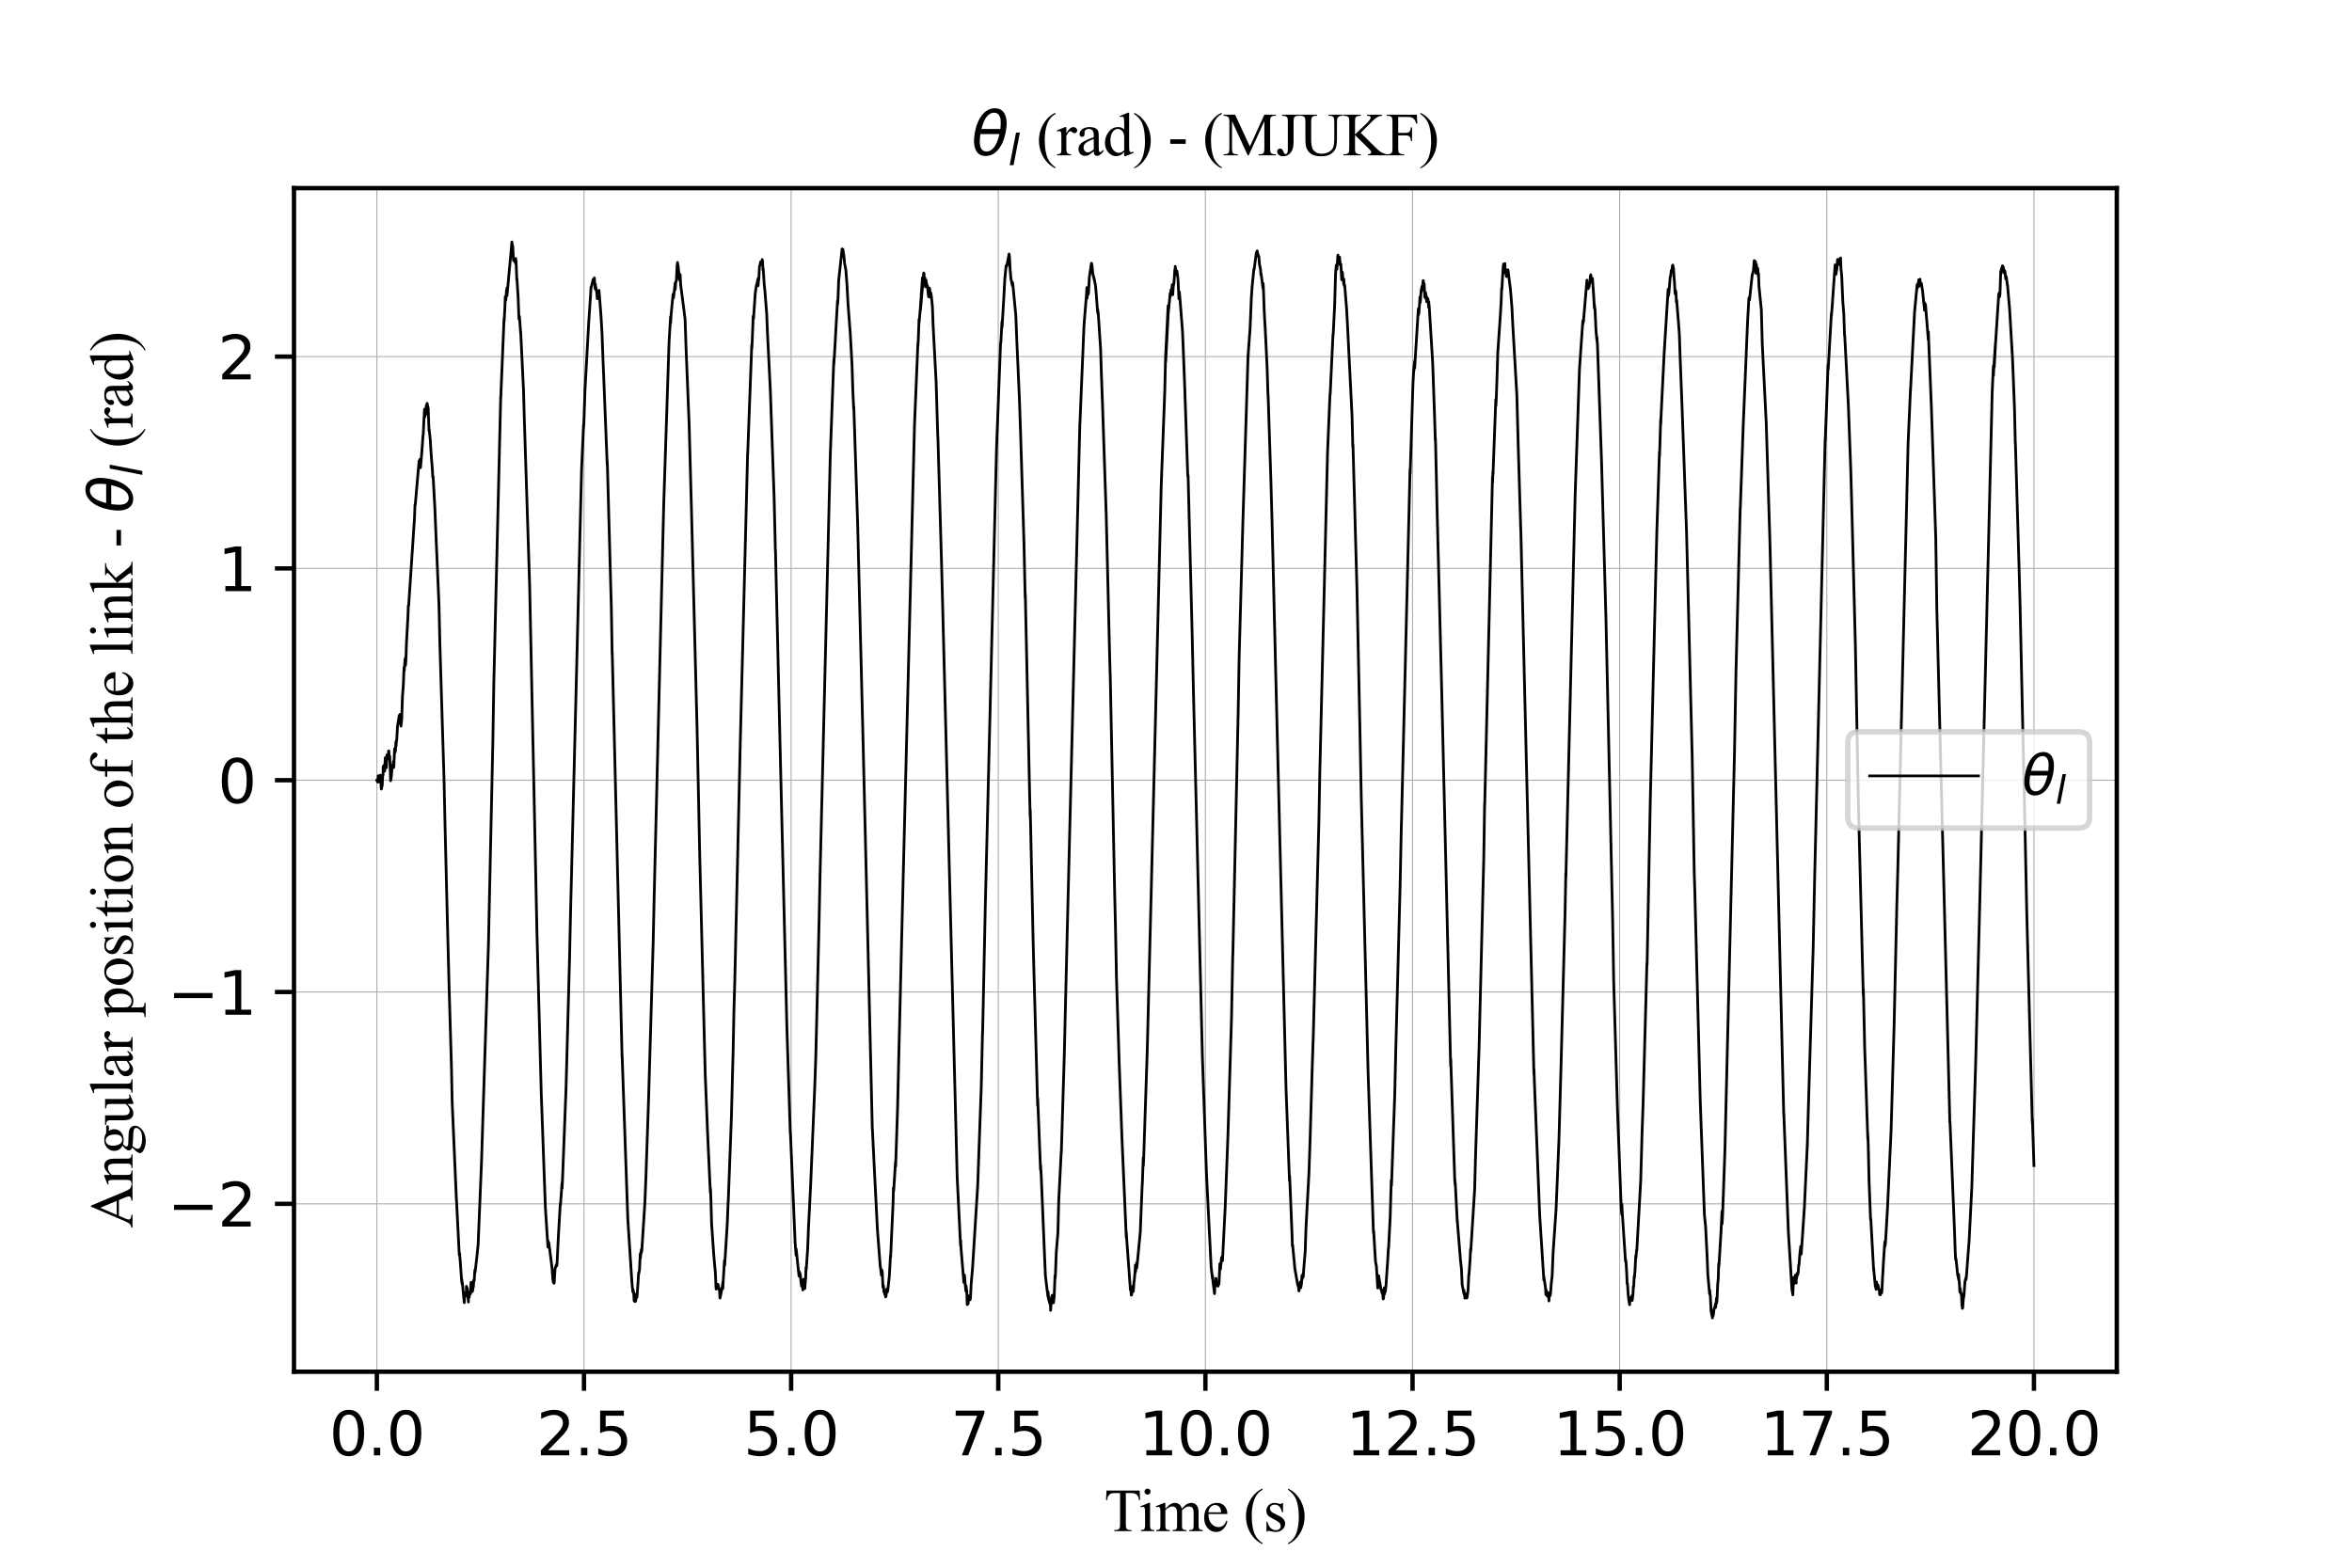<?xml version="1.0" encoding="utf-8" standalone="no"?>
<!DOCTYPE svg PUBLIC "-//W3C//DTD SVG 1.1//EN"
  "http://www.w3.org/Graphics/SVG/1.1/DTD/svg11.dtd">
<svg xmlns:xlink="http://www.w3.org/1999/xlink" width="432pt" height="288pt" viewBox="0 0 432 288" xmlns="http://www.w3.org/2000/svg" version="1.1">
 <defs>
  <style type="text/css">*{stroke-linejoin: round; stroke-linecap: butt}</style>
 </defs>
 <g id="figure_1">
  <g id="patch_1">
   <path d="M 0 288 
L 432 288 
L 432 0 
L 0 0 
z
" style="fill: #ffffff"/>
  </g>
  <g id="axes_1">
   <g id="patch_2">
    <path d="M 54 252 
L 388.8 252 
L 388.8 34.56 
L 54 34.56 
z
" style="fill: #ffffff"/>
   </g>
   <g id="matplotlib.axis_1">
    <g id="xtick_1">
     <g id="line2d_1">
      <path d="M 69.218 252 
L 69.218 34.56 
" clip-path="url(#p5e60fcc994)" style="fill: none; stroke: #b0b0b0; stroke-width: 0.2; stroke-linecap: square"/>
     </g>
     <g id="line2d_2">
      <defs>
       <path id="m9c2411e431" d="M 0 0 
L 0 3.5 
" style="stroke: #000000; stroke-width: 0.8"/>
      </defs>
      <g>
       <use xlink:href="#m9c2411e431" x="69.218" y="252" style="stroke: #000000; stroke-width: 0.8"/>
      </g>
     </g>
     <g id="text_1">
      <!-- 0.0 -->
      <g transform="translate(60.471 267.358) scale(0.11 -0.11)">
       <defs>
        <path id="DejaVuSans-30" d="M 2034 4250 
Q 1547 4250 1301 3770 
Q 1056 3291 1056 2328 
Q 1056 1369 1301 889 
Q 1547 409 2034 409 
Q 2525 409 2770 889 
Q 3016 1369 3016 2328 
Q 3016 3291 2770 3770 
Q 2525 4250 2034 4250 
z
M 2034 4750 
Q 2819 4750 3233 4129 
Q 3647 3509 3647 2328 
Q 3647 1150 3233 529 
Q 2819 -91 2034 -91 
Q 1250 -91 836 529 
Q 422 1150 422 2328 
Q 422 3509 836 4129 
Q 1250 4750 2034 4750 
z
" transform="scale(0.016)"/>
        <path id="DejaVuSans-2e" d="M 684 794 
L 1344 794 
L 1344 0 
L 684 0 
L 684 794 
z
" transform="scale(0.016)"/>
       </defs>
       <use xlink:href="#DejaVuSans-30"/>
       <use xlink:href="#DejaVuSans-2e" x="63.623"/>
       <use xlink:href="#DejaVuSans-30" x="95.41"/>
      </g>
     </g>
    </g>
    <g id="xtick_2">
     <g id="line2d_3">
      <path d="M 107.264 252 
L 107.264 34.56 
" clip-path="url(#p5e60fcc994)" style="fill: none; stroke: #b0b0b0; stroke-width: 0.2; stroke-linecap: square"/>
     </g>
     <g id="line2d_4">
      <g>
       <use xlink:href="#m9c2411e431" x="107.264" y="252" style="stroke: #000000; stroke-width: 0.8"/>
      </g>
     </g>
     <g id="text_2">
      <!-- 2.5 -->
      <g transform="translate(98.517 267.358) scale(0.11 -0.11)">
       <defs>
        <path id="DejaVuSans-32" d="M 1228 531 
L 3431 531 
L 3431 0 
L 469 0 
L 469 531 
Q 828 903 1448 1529 
Q 2069 2156 2228 2338 
Q 2531 2678 2651 2914 
Q 2772 3150 2772 3378 
Q 2772 3750 2511 3984 
Q 2250 4219 1831 4219 
Q 1534 4219 1204 4116 
Q 875 4013 500 3803 
L 500 4441 
Q 881 4594 1212 4672 
Q 1544 4750 1819 4750 
Q 2544 4750 2975 4387 
Q 3406 4025 3406 3419 
Q 3406 3131 3298 2873 
Q 3191 2616 2906 2266 
Q 2828 2175 2409 1742 
Q 1991 1309 1228 531 
z
" transform="scale(0.016)"/>
        <path id="DejaVuSans-35" d="M 691 4666 
L 3169 4666 
L 3169 4134 
L 1269 4134 
L 1269 2991 
Q 1406 3038 1543 3061 
Q 1681 3084 1819 3084 
Q 2600 3084 3056 2656 
Q 3513 2228 3513 1497 
Q 3513 744 3044 326 
Q 2575 -91 1722 -91 
Q 1428 -91 1123 -41 
Q 819 9 494 109 
L 494 744 
Q 775 591 1075 516 
Q 1375 441 1709 441 
Q 2250 441 2565 725 
Q 2881 1009 2881 1497 
Q 2881 1984 2565 2268 
Q 2250 2553 1709 2553 
Q 1456 2553 1204 2497 
Q 953 2441 691 2322 
L 691 4666 
z
" transform="scale(0.016)"/>
       </defs>
       <use xlink:href="#DejaVuSans-32"/>
       <use xlink:href="#DejaVuSans-2e" x="63.623"/>
       <use xlink:href="#DejaVuSans-35" x="95.41"/>
      </g>
     </g>
    </g>
    <g id="xtick_3">
     <g id="line2d_5">
      <path d="M 145.309 252 
L 145.309 34.56 
" clip-path="url(#p5e60fcc994)" style="fill: none; stroke: #b0b0b0; stroke-width: 0.2; stroke-linecap: square"/>
     </g>
     <g id="line2d_6">
      <g>
       <use xlink:href="#m9c2411e431" x="145.309" y="252" style="stroke: #000000; stroke-width: 0.8"/>
      </g>
     </g>
     <g id="text_3">
      <!-- 5.0 -->
      <g transform="translate(136.562 267.358) scale(0.11 -0.11)">
       <use xlink:href="#DejaVuSans-35"/>
       <use xlink:href="#DejaVuSans-2e" x="63.623"/>
       <use xlink:href="#DejaVuSans-30" x="95.41"/>
      </g>
     </g>
    </g>
    <g id="xtick_4">
     <g id="line2d_7">
      <path d="M 183.355 252 
L 183.355 34.56 
" clip-path="url(#p5e60fcc994)" style="fill: none; stroke: #b0b0b0; stroke-width: 0.2; stroke-linecap: square"/>
     </g>
     <g id="line2d_8">
      <g>
       <use xlink:href="#m9c2411e431" x="183.355" y="252" style="stroke: #000000; stroke-width: 0.8"/>
      </g>
     </g>
     <g id="text_4">
      <!-- 7.5 -->
      <g transform="translate(174.608 267.358) scale(0.11 -0.11)">
       <defs>
        <path id="DejaVuSans-37" d="M 525 4666 
L 3525 4666 
L 3525 4397 
L 1831 0 
L 1172 0 
L 2766 4134 
L 525 4134 
L 525 4666 
z
" transform="scale(0.016)"/>
       </defs>
       <use xlink:href="#DejaVuSans-37"/>
       <use xlink:href="#DejaVuSans-2e" x="63.623"/>
       <use xlink:href="#DejaVuSans-35" x="95.41"/>
      </g>
     </g>
    </g>
    <g id="xtick_5">
     <g id="line2d_9">
      <path d="M 221.4 252 
L 221.4 34.56 
" clip-path="url(#p5e60fcc994)" style="fill: none; stroke: #b0b0b0; stroke-width: 0.2; stroke-linecap: square"/>
     </g>
     <g id="line2d_10">
      <g>
       <use xlink:href="#m9c2411e431" x="221.4" y="252" style="stroke: #000000; stroke-width: 0.8"/>
      </g>
     </g>
     <g id="text_5">
      <!-- 10.0 -->
      <g transform="translate(209.154 267.358) scale(0.11 -0.11)">
       <defs>
        <path id="DejaVuSans-31" d="M 794 531 
L 1825 531 
L 1825 4091 
L 703 3866 
L 703 4441 
L 1819 4666 
L 2450 4666 
L 2450 531 
L 3481 531 
L 3481 0 
L 794 0 
L 794 531 
z
" transform="scale(0.016)"/>
       </defs>
       <use xlink:href="#DejaVuSans-31"/>
       <use xlink:href="#DejaVuSans-30" x="63.623"/>
       <use xlink:href="#DejaVuSans-2e" x="127.246"/>
       <use xlink:href="#DejaVuSans-30" x="159.033"/>
      </g>
     </g>
    </g>
    <g id="xtick_6">
     <g id="line2d_11">
      <path d="M 259.445 252 
L 259.445 34.56 
" clip-path="url(#p5e60fcc994)" style="fill: none; stroke: #b0b0b0; stroke-width: 0.2; stroke-linecap: square"/>
     </g>
     <g id="line2d_12">
      <g>
       <use xlink:href="#m9c2411e431" x="259.445" y="252" style="stroke: #000000; stroke-width: 0.8"/>
      </g>
     </g>
     <g id="text_6">
      <!-- 12.5 -->
      <g transform="translate(247.199 267.358) scale(0.11 -0.11)">
       <use xlink:href="#DejaVuSans-31"/>
       <use xlink:href="#DejaVuSans-32" x="63.623"/>
       <use xlink:href="#DejaVuSans-2e" x="127.246"/>
       <use xlink:href="#DejaVuSans-35" x="159.033"/>
      </g>
     </g>
    </g>
    <g id="xtick_7">
     <g id="line2d_13">
      <path d="M 297.491 252 
L 297.491 34.56 
" clip-path="url(#p5e60fcc994)" style="fill: none; stroke: #b0b0b0; stroke-width: 0.2; stroke-linecap: square"/>
     </g>
     <g id="line2d_14">
      <g>
       <use xlink:href="#m9c2411e431" x="297.491" y="252" style="stroke: #000000; stroke-width: 0.8"/>
      </g>
     </g>
     <g id="text_7">
      <!-- 15.0 -->
      <g transform="translate(285.245 267.358) scale(0.11 -0.11)">
       <use xlink:href="#DejaVuSans-31"/>
       <use xlink:href="#DejaVuSans-35" x="63.623"/>
       <use xlink:href="#DejaVuSans-2e" x="127.246"/>
       <use xlink:href="#DejaVuSans-30" x="159.033"/>
      </g>
     </g>
    </g>
    <g id="xtick_8">
     <g id="line2d_15">
      <path d="M 335.536 252 
L 335.536 34.56 
" clip-path="url(#p5e60fcc994)" style="fill: none; stroke: #b0b0b0; stroke-width: 0.2; stroke-linecap: square"/>
     </g>
     <g id="line2d_16">
      <g>
       <use xlink:href="#m9c2411e431" x="335.536" y="252" style="stroke: #000000; stroke-width: 0.8"/>
      </g>
     </g>
     <g id="text_8">
      <!-- 17.5 -->
      <g transform="translate(323.29 267.358) scale(0.11 -0.11)">
       <use xlink:href="#DejaVuSans-31"/>
       <use xlink:href="#DejaVuSans-37" x="63.623"/>
       <use xlink:href="#DejaVuSans-2e" x="127.246"/>
       <use xlink:href="#DejaVuSans-35" x="159.033"/>
      </g>
     </g>
    </g>
    <g id="xtick_9">
     <g id="line2d_17">
      <path d="M 373.582 252 
L 373.582 34.56 
" clip-path="url(#p5e60fcc994)" style="fill: none; stroke: #b0b0b0; stroke-width: 0.2; stroke-linecap: square"/>
     </g>
     <g id="line2d_18">
      <g>
       <use xlink:href="#m9c2411e431" x="373.582" y="252" style="stroke: #000000; stroke-width: 0.8"/>
      </g>
     </g>
     <g id="text_9">
      <!-- 20.0 -->
      <g transform="translate(361.336 267.358) scale(0.11 -0.11)">
       <use xlink:href="#DejaVuSans-32"/>
       <use xlink:href="#DejaVuSans-30" x="63.623"/>
       <use xlink:href="#DejaVuSans-2e" x="127.246"/>
       <use xlink:href="#DejaVuSans-30" x="159.033"/>
      </g>
     </g>
    </g>
    <g id="text_10">
     <!-- Time (s) -->
     <g transform="translate(202.807 281.284) scale(0.11 -0.11)">
      <defs>
       <path id="TimesNewRomanPSMT-54" d="M 3703 4238 
L 3750 3244 
L 3631 3244 
Q 3597 3506 3538 3619 
Q 3441 3800 3280 3886 
Q 3119 3972 2856 3972 
L 2259 3972 
L 2259 734 
Q 2259 344 2344 247 
Q 2463 116 2709 116 
L 2856 116 
L 2856 0 
L 1059 0 
L 1059 116 
L 1209 116 
Q 1478 116 1591 278 
Q 1659 378 1659 734 
L 1659 3972 
L 1150 3972 
Q 853 3972 728 3928 
Q 566 3869 450 3700 
Q 334 3531 313 3244 
L 194 3244 
L 244 4238 
L 3703 4238 
z
" transform="scale(0.016)"/>
       <path id="TimesNewRomanPSMT-69" d="M 928 4444 
Q 1059 4444 1151 4351 
Q 1244 4259 1244 4128 
Q 1244 3997 1151 3903 
Q 1059 3809 928 3809 
Q 797 3809 703 3903 
Q 609 3997 609 4128 
Q 609 4259 701 4351 
Q 794 4444 928 4444 
z
M 1188 2947 
L 1188 647 
Q 1188 378 1227 289 
Q 1266 200 1342 156 
Q 1419 113 1622 113 
L 1622 0 
L 231 0 
L 231 113 
Q 441 113 512 153 
Q 584 194 626 287 
Q 669 381 669 647 
L 669 1750 
Q 669 2216 641 2353 
Q 619 2453 572 2492 
Q 525 2531 444 2531 
Q 356 2531 231 2484 
L 188 2597 
L 1050 2947 
L 1188 2947 
z
" transform="scale(0.016)"/>
       <path id="TimesNewRomanPSMT-6d" d="M 1050 2338 
Q 1363 2650 1419 2697 
Q 1559 2816 1721 2881 
Q 1884 2947 2044 2947 
Q 2313 2947 2506 2790 
Q 2700 2634 2766 2338 
Q 3088 2713 3309 2830 
Q 3531 2947 3766 2947 
Q 3994 2947 4170 2830 
Q 4347 2713 4450 2447 
Q 4519 2266 4519 1878 
L 4519 647 
Q 4519 378 4559 278 
Q 4591 209 4675 161 
Q 4759 113 4950 113 
L 4950 0 
L 3538 0 
L 3538 113 
L 3597 113 
Q 3781 113 3884 184 
Q 3956 234 3988 344 
Q 4000 397 4000 647 
L 4000 1878 
Q 4000 2228 3916 2372 
Q 3794 2572 3525 2572 
Q 3359 2572 3192 2489 
Q 3025 2406 2788 2181 
L 2781 2147 
L 2788 2013 
L 2788 647 
Q 2788 353 2820 281 
Q 2853 209 2943 161 
Q 3034 113 3253 113 
L 3253 0 
L 1806 0 
L 1806 113 
Q 2044 113 2133 169 
Q 2222 225 2256 338 
Q 2272 391 2272 647 
L 2272 1878 
Q 2272 2228 2169 2381 
Q 2031 2581 1784 2581 
Q 1616 2581 1450 2491 
Q 1191 2353 1050 2181 
L 1050 647 
Q 1050 366 1089 281 
Q 1128 197 1204 155 
Q 1281 113 1516 113 
L 1516 0 
L 100 0 
L 100 113 
Q 297 113 375 155 
Q 453 197 493 289 
Q 534 381 534 647 
L 534 1741 
Q 534 2213 506 2350 
Q 484 2453 437 2492 
Q 391 2531 309 2531 
Q 222 2531 100 2484 
L 53 2597 
L 916 2947 
L 1050 2947 
L 1050 2338 
z
" transform="scale(0.016)"/>
       <path id="TimesNewRomanPSMT-65" d="M 681 1784 
Q 678 1147 991 784 
Q 1303 422 1725 422 
Q 2006 422 2214 576 
Q 2422 731 2563 1106 
L 2659 1044 
Q 2594 616 2278 264 
Q 1963 -88 1488 -88 
Q 972 -88 605 314 
Q 238 716 238 1394 
Q 238 2128 614 2539 
Q 991 2950 1559 2950 
Q 2041 2950 2350 2633 
Q 2659 2316 2659 1784 
L 681 1784 
z
M 681 1966 
L 2006 1966 
Q 1991 2241 1941 2353 
Q 1863 2528 1708 2628 
Q 1553 2728 1384 2728 
Q 1125 2728 920 2526 
Q 716 2325 681 1966 
z
" transform="scale(0.016)"/>
       <path id="TimesNewRomanPSMT-20" transform="scale(0.016)"/>
       <path id="TimesNewRomanPSMT-28" d="M 1988 -1253 
L 1988 -1369 
Q 1516 -1131 1200 -813 
Q 750 -359 506 256 
Q 263 872 263 1534 
Q 263 2503 741 3301 
Q 1219 4100 1988 4444 
L 1988 4313 
Q 1603 4100 1356 3731 
Q 1109 3363 987 2797 
Q 866 2231 866 1616 
Q 866 947 969 400 
Q 1050 -31 1165 -292 
Q 1281 -553 1476 -793 
Q 1672 -1034 1988 -1253 
z
" transform="scale(0.016)"/>
       <path id="TimesNewRomanPSMT-73" d="M 2050 2947 
L 2050 1972 
L 1947 1972 
Q 1828 2431 1642 2597 
Q 1456 2763 1169 2763 
Q 950 2763 815 2647 
Q 681 2531 681 2391 
Q 681 2216 781 2091 
Q 878 1963 1175 1819 
L 1631 1597 
Q 2266 1288 2266 781 
Q 2266 391 1970 151 
Q 1675 -88 1309 -88 
Q 1047 -88 709 6 
Q 606 38 541 38 
Q 469 38 428 -44 
L 325 -44 
L 325 978 
L 428 978 
Q 516 541 762 319 
Q 1009 97 1316 97 
Q 1531 97 1667 223 
Q 1803 350 1803 528 
Q 1803 744 1651 891 
Q 1500 1038 1047 1263 
Q 594 1488 453 1669 
Q 313 1847 313 2119 
Q 313 2472 555 2709 
Q 797 2947 1181 2947 
Q 1350 2947 1591 2875 
Q 1750 2828 1803 2828 
Q 1853 2828 1881 2850 
Q 1909 2872 1947 2947 
L 2050 2947 
z
" transform="scale(0.016)"/>
       <path id="TimesNewRomanPSMT-29" d="M 144 4313 
L 144 4444 
Q 619 4209 934 3891 
Q 1381 3434 1625 2820 
Q 1869 2206 1869 1541 
Q 1869 572 1392 -226 
Q 916 -1025 144 -1369 
L 144 -1253 
Q 528 -1038 776 -670 
Q 1025 -303 1145 264 
Q 1266 831 1266 1447 
Q 1266 2113 1163 2663 
Q 1084 3094 967 3353 
Q 850 3613 656 3853 
Q 463 4094 144 4313 
z
" transform="scale(0.016)"/>
      </defs>
      <use xlink:href="#TimesNewRomanPSMT-54"/>
      <use xlink:href="#TimesNewRomanPSMT-69" x="57.584"/>
      <use xlink:href="#TimesNewRomanPSMT-6d" x="85.367"/>
      <use xlink:href="#TimesNewRomanPSMT-65" x="163.15"/>
      <use xlink:href="#TimesNewRomanPSMT-20" x="207.535"/>
      <use xlink:href="#TimesNewRomanPSMT-28" x="232.535"/>
      <use xlink:href="#TimesNewRomanPSMT-73" x="265.836"/>
      <use xlink:href="#TimesNewRomanPSMT-29" x="304.752"/>
     </g>
    </g>
   </g>
   <g id="matplotlib.axis_2">
    <g id="ytick_1">
     <g id="line2d_19">
      <path d="M 54 221.154 
L 388.8 221.154 
" clip-path="url(#p5e60fcc994)" style="fill: none; stroke: #b0b0b0; stroke-width: 0.2; stroke-linecap: square"/>
     </g>
     <g id="line2d_20">
      <defs>
       <path id="m0a2198018b" d="M 0 0 
L -3.5 0 
" style="stroke: #000000; stroke-width: 0.8"/>
      </defs>
      <g>
       <use xlink:href="#m0a2198018b" x="54" y="221.154" style="stroke: #000000; stroke-width: 0.8"/>
      </g>
     </g>
     <g id="text_11">
      <!-- −2 -->
      <g transform="translate(30.784 225.333) scale(0.11 -0.11)">
       <defs>
        <path id="DejaVuSans-2212" d="M 678 2272 
L 4684 2272 
L 4684 1741 
L 678 1741 
L 678 2272 
z
" transform="scale(0.016)"/>
       </defs>
       <use xlink:href="#DejaVuSans-2212"/>
       <use xlink:href="#DejaVuSans-32" x="83.789"/>
      </g>
     </g>
    </g>
    <g id="ytick_2">
     <g id="line2d_21">
      <path d="M 54 182.243 
L 388.8 182.243 
" clip-path="url(#p5e60fcc994)" style="fill: none; stroke: #b0b0b0; stroke-width: 0.2; stroke-linecap: square"/>
     </g>
     <g id="line2d_22">
      <g>
       <use xlink:href="#m0a2198018b" x="54" y="182.243" style="stroke: #000000; stroke-width: 0.8"/>
      </g>
     </g>
     <g id="text_12">
      <!-- −1 -->
      <g transform="translate(30.784 186.422) scale(0.11 -0.11)">
       <use xlink:href="#DejaVuSans-2212"/>
       <use xlink:href="#DejaVuSans-31" x="83.789"/>
      </g>
     </g>
    </g>
    <g id="ytick_3">
     <g id="line2d_23">
      <path d="M 54 143.333 
L 388.8 143.333 
" clip-path="url(#p5e60fcc994)" style="fill: none; stroke: #b0b0b0; stroke-width: 0.2; stroke-linecap: square"/>
     </g>
     <g id="line2d_24">
      <g>
       <use xlink:href="#m0a2198018b" x="54" y="143.333" style="stroke: #000000; stroke-width: 0.8"/>
      </g>
     </g>
     <g id="text_13">
      <!-- 0 -->
      <g transform="translate(40.001 147.512) scale(0.11 -0.11)">
       <use xlink:href="#DejaVuSans-30"/>
      </g>
     </g>
    </g>
    <g id="ytick_4">
     <g id="line2d_25">
      <path d="M 54 104.423 
L 388.8 104.423 
" clip-path="url(#p5e60fcc994)" style="fill: none; stroke: #b0b0b0; stroke-width: 0.2; stroke-linecap: square"/>
     </g>
     <g id="line2d_26">
      <g>
       <use xlink:href="#m0a2198018b" x="54" y="104.423" style="stroke: #000000; stroke-width: 0.8"/>
      </g>
     </g>
     <g id="text_14">
      <!-- 1 -->
      <g transform="translate(40.001 108.602) scale(0.11 -0.11)">
       <use xlink:href="#DejaVuSans-31"/>
      </g>
     </g>
    </g>
    <g id="ytick_5">
     <g id="line2d_27">
      <path d="M 54 65.512 
L 388.8 65.512 
" clip-path="url(#p5e60fcc994)" style="fill: none; stroke: #b0b0b0; stroke-width: 0.2; stroke-linecap: square"/>
     </g>
     <g id="line2d_28">
      <g>
       <use xlink:href="#m0a2198018b" x="54" y="65.512" style="stroke: #000000; stroke-width: 0.8"/>
      </g>
     </g>
     <g id="text_15">
      <!-- 2 -->
      <g transform="translate(40.001 69.692) scale(0.11 -0.11)">
       <use xlink:href="#DejaVuSans-32"/>
      </g>
     </g>
    </g>
    <g id="text_16">
     <!-- Angular position of the link - $\theta_{l}$ (rad) -->
     <g transform="translate(24.364 225.615) rotate(-90) scale(0.11 -0.11)">
      <defs>
       <path id="TimesNewRomanPSMT-41" d="M 2928 1419 
L 1288 1419 
L 1000 750 
Q 894 503 894 381 
Q 894 284 986 211 
Q 1078 138 1384 116 
L 1384 0 
L 50 0 
L 50 116 
Q 316 163 394 238 
Q 553 388 747 847 
L 2238 4334 
L 2347 4334 
L 3822 809 
Q 4000 384 4145 257 
Q 4291 131 4550 116 
L 4550 0 
L 2878 0 
L 2878 116 
Q 3131 128 3220 200 
Q 3309 272 3309 375 
Q 3309 513 3184 809 
L 2928 1419 
z
M 2841 1650 
L 2122 3363 
L 1384 1650 
L 2841 1650 
z
" transform="scale(0.016)"/>
       <path id="TimesNewRomanPSMT-6e" d="M 1034 2341 
Q 1538 2947 1994 2947 
Q 2228 2947 2397 2830 
Q 2566 2713 2666 2444 
Q 2734 2256 2734 1869 
L 2734 647 
Q 2734 375 2778 278 
Q 2813 200 2889 156 
Q 2966 113 3172 113 
L 3172 0 
L 1756 0 
L 1756 113 
L 1816 113 
Q 2016 113 2095 173 
Q 2175 234 2206 353 
Q 2219 400 2219 647 
L 2219 1819 
Q 2219 2209 2117 2386 
Q 2016 2563 1775 2563 
Q 1403 2563 1034 2156 
L 1034 647 
Q 1034 356 1069 288 
Q 1113 197 1189 155 
Q 1266 113 1500 113 
L 1500 0 
L 84 0 
L 84 113 
L 147 113 
Q 366 113 442 223 
Q 519 334 519 647 
L 519 1709 
Q 519 2225 495 2337 
Q 472 2450 423 2490 
Q 375 2531 294 2531 
Q 206 2531 84 2484 
L 38 2597 
L 900 2947 
L 1034 2947 
L 1034 2341 
z
" transform="scale(0.016)"/>
       <path id="TimesNewRomanPSMT-67" d="M 966 1044 
Q 703 1172 562 1401 
Q 422 1631 422 1909 
Q 422 2334 742 2640 
Q 1063 2947 1563 2947 
Q 1972 2947 2272 2747 
L 2878 2747 
Q 3013 2747 3034 2739 
Q 3056 2731 3066 2713 
Q 3084 2684 3084 2613 
Q 3084 2531 3069 2500 
Q 3059 2484 3036 2475 
Q 3013 2466 2878 2466 
L 2506 2466 
Q 2681 2241 2681 1891 
Q 2681 1491 2375 1206 
Q 2069 922 1553 922 
Q 1341 922 1119 984 
Q 981 866 932 777 
Q 884 688 884 625 
Q 884 572 936 522 
Q 988 472 1138 450 
Q 1225 438 1575 428 
Q 2219 413 2409 384 
Q 2700 344 2873 169 
Q 3047 -6 3047 -263 
Q 3047 -616 2716 -925 
Q 2228 -1381 1444 -1381 
Q 841 -1381 425 -1109 
Q 191 -953 191 -784 
Q 191 -709 225 -634 
Q 278 -519 444 -313 
Q 466 -284 763 25 
Q 600 122 533 198 
Q 466 275 466 372 
Q 466 481 555 628 
Q 644 775 966 1044 
z
M 1509 2797 
Q 1278 2797 1122 2612 
Q 966 2428 966 2047 
Q 966 1553 1178 1281 
Q 1341 1075 1591 1075 
Q 1828 1075 1981 1253 
Q 2134 1431 2134 1813 
Q 2134 2309 1919 2591 
Q 1759 2797 1509 2797 
z
M 934 0 
Q 788 -159 713 -296 
Q 638 -434 638 -550 
Q 638 -700 819 -813 
Q 1131 -1006 1722 -1006 
Q 2284 -1006 2551 -807 
Q 2819 -609 2819 -384 
Q 2819 -222 2659 -153 
Q 2497 -84 2016 -72 
Q 1313 -53 934 0 
z
" transform="scale(0.016)"/>
       <path id="TimesNewRomanPSMT-75" d="M 2709 2863 
L 2709 1128 
Q 2709 631 2732 520 
Q 2756 409 2807 365 
Q 2859 322 2928 322 
Q 3025 322 3147 375 
L 3191 266 
L 2334 -88 
L 2194 -88 
L 2194 519 
Q 1825 119 1631 15 
Q 1438 -88 1222 -88 
Q 981 -88 804 51 
Q 628 191 559 409 
Q 491 628 491 1028 
L 491 2306 
Q 491 2509 447 2587 
Q 403 2666 317 2708 
Q 231 2750 6 2747 
L 6 2863 
L 1009 2863 
L 1009 947 
Q 1009 547 1148 422 
Q 1288 297 1484 297 
Q 1619 297 1789 381 
Q 1959 466 2194 703 
L 2194 2325 
Q 2194 2569 2105 2655 
Q 2016 2741 1734 2747 
L 1734 2863 
L 2709 2863 
z
" transform="scale(0.016)"/>
       <path id="TimesNewRomanPSMT-6c" d="M 1184 4444 
L 1184 647 
Q 1184 378 1223 290 
Q 1263 203 1344 158 
Q 1425 113 1647 113 
L 1647 0 
L 244 0 
L 244 113 
Q 441 113 512 153 
Q 584 194 625 287 
Q 666 381 666 647 
L 666 3247 
Q 666 3731 644 3842 
Q 622 3953 573 3993 
Q 525 4034 450 4034 
Q 369 4034 244 3984 
L 191 4094 
L 1044 4444 
L 1184 4444 
z
" transform="scale(0.016)"/>
       <path id="TimesNewRomanPSMT-61" d="M 1822 413 
Q 1381 72 1269 19 
Q 1100 -59 909 -59 
Q 613 -59 420 144 
Q 228 347 228 678 
Q 228 888 322 1041 
Q 450 1253 767 1440 
Q 1084 1628 1822 1897 
L 1822 2009 
Q 1822 2438 1686 2597 
Q 1550 2756 1291 2756 
Q 1094 2756 978 2650 
Q 859 2544 859 2406 
L 866 2225 
Q 866 2081 792 2003 
Q 719 1925 600 1925 
Q 484 1925 411 2006 
Q 338 2088 338 2228 
Q 338 2497 613 2722 
Q 888 2947 1384 2947 
Q 1766 2947 2009 2819 
Q 2194 2722 2281 2516 
Q 2338 2381 2338 1966 
L 2338 994 
Q 2338 584 2353 492 
Q 2369 400 2405 369 
Q 2441 338 2488 338 
Q 2538 338 2575 359 
Q 2641 400 2828 588 
L 2828 413 
Q 2478 -56 2159 -56 
Q 2006 -56 1915 50 
Q 1825 156 1822 413 
z
M 1822 616 
L 1822 1706 
Q 1350 1519 1213 1441 
Q 966 1303 859 1153 
Q 753 1003 753 825 
Q 753 600 887 451 
Q 1022 303 1197 303 
Q 1434 303 1822 616 
z
" transform="scale(0.016)"/>
       <path id="TimesNewRomanPSMT-72" d="M 1038 2947 
L 1038 2303 
Q 1397 2947 1775 2947 
Q 1947 2947 2059 2842 
Q 2172 2738 2172 2600 
Q 2172 2478 2090 2393 
Q 2009 2309 1897 2309 
Q 1788 2309 1652 2417 
Q 1516 2525 1450 2525 
Q 1394 2525 1328 2463 
Q 1188 2334 1038 2041 
L 1038 669 
Q 1038 431 1097 309 
Q 1138 225 1241 169 
Q 1344 113 1538 113 
L 1538 0 
L 72 0 
L 72 113 
Q 291 113 397 181 
Q 475 231 506 341 
Q 522 394 522 644 
L 522 1753 
Q 522 2253 501 2348 
Q 481 2444 426 2487 
Q 372 2531 291 2531 
Q 194 2531 72 2484 
L 41 2597 
L 906 2947 
L 1038 2947 
z
" transform="scale(0.016)"/>
       <path id="TimesNewRomanPSMT-70" d="M -6 2578 
L 875 2934 
L 994 2934 
L 994 2266 
Q 1216 2644 1439 2795 
Q 1663 2947 1909 2947 
Q 2341 2947 2628 2609 
Q 2981 2197 2981 1534 
Q 2981 794 2556 309 
Q 2206 -88 1675 -88 
Q 1444 -88 1275 -22 
Q 1150 25 994 166 
L 994 -706 
Q 994 -1000 1030 -1079 
Q 1066 -1159 1155 -1206 
Q 1244 -1253 1478 -1253 
L 1478 -1369 
L -22 -1369 
L -22 -1253 
L 56 -1253 
Q 228 -1256 350 -1188 
Q 409 -1153 442 -1076 
Q 475 -1000 475 -688 
L 475 2019 
Q 475 2297 450 2372 
Q 425 2447 370 2484 
Q 316 2522 222 2522 
Q 147 2522 31 2478 
L -6 2578 
z
M 994 2081 
L 994 1013 
Q 994 666 1022 556 
Q 1066 375 1236 237 
Q 1406 100 1666 100 
Q 1978 100 2172 344 
Q 2425 663 2425 1241 
Q 2425 1897 2138 2250 
Q 1938 2494 1663 2494 
Q 1513 2494 1366 2419 
Q 1253 2363 994 2081 
z
" transform="scale(0.016)"/>
       <path id="TimesNewRomanPSMT-6f" d="M 1600 2947 
Q 2250 2947 2644 2453 
Q 2978 2031 2978 1484 
Q 2978 1100 2793 706 
Q 2609 313 2286 112 
Q 1963 -88 1566 -88 
Q 919 -88 538 428 
Q 216 863 216 1403 
Q 216 1797 411 2186 
Q 606 2575 925 2761 
Q 1244 2947 1600 2947 
z
M 1503 2744 
Q 1338 2744 1170 2645 
Q 1003 2547 900 2300 
Q 797 2053 797 1666 
Q 797 1041 1045 587 
Q 1294 134 1700 134 
Q 2003 134 2200 384 
Q 2397 634 2397 1244 
Q 2397 2006 2069 2444 
Q 1847 2744 1503 2744 
z
" transform="scale(0.016)"/>
       <path id="TimesNewRomanPSMT-74" d="M 1031 3803 
L 1031 2863 
L 1700 2863 
L 1700 2644 
L 1031 2644 
L 1031 788 
Q 1031 509 1111 412 
Q 1191 316 1316 316 
Q 1419 316 1516 380 
Q 1613 444 1666 569 
L 1788 569 
Q 1678 263 1478 108 
Q 1278 -47 1066 -47 
Q 922 -47 784 33 
Q 647 113 581 261 
Q 516 409 516 719 
L 516 2644 
L 63 2644 
L 63 2747 
Q 234 2816 414 2980 
Q 594 3144 734 3369 
Q 806 3488 934 3803 
L 1031 3803 
z
" transform="scale(0.016)"/>
       <path id="TimesNewRomanPSMT-66" d="M 1319 2638 
L 1319 756 
Q 1319 356 1406 250 
Q 1522 113 1716 113 
L 1975 113 
L 1975 0 
L 266 0 
L 266 113 
L 394 113 
Q 519 113 622 175 
Q 725 238 764 344 
Q 803 450 803 756 
L 803 2638 
L 247 2638 
L 247 2863 
L 803 2863 
L 803 3050 
Q 803 3478 940 3775 
Q 1078 4072 1361 4255 
Q 1644 4438 1997 4438 
Q 2325 4438 2600 4225 
Q 2781 4084 2781 3909 
Q 2781 3816 2700 3733 
Q 2619 3650 2525 3650 
Q 2453 3650 2373 3701 
Q 2294 3753 2178 3923 
Q 2063 4094 1966 4153 
Q 1869 4213 1750 4213 
Q 1606 4213 1506 4136 
Q 1406 4059 1362 3898 
Q 1319 3738 1319 3069 
L 1319 2863 
L 2056 2863 
L 2056 2638 
L 1319 2638 
z
" transform="scale(0.016)"/>
       <path id="TimesNewRomanPSMT-68" d="M 1041 4444 
L 1041 2350 
Q 1388 2731 1591 2839 
Q 1794 2947 1997 2947 
Q 2241 2947 2416 2812 
Q 2591 2678 2675 2391 
Q 2734 2191 2734 1659 
L 2734 647 
Q 2734 375 2778 275 
Q 2809 200 2884 156 
Q 2959 113 3159 113 
L 3159 0 
L 1753 0 
L 1753 113 
L 1819 113 
Q 2019 113 2097 173 
Q 2175 234 2206 353 
Q 2216 403 2216 647 
L 2216 1659 
Q 2216 2128 2167 2275 
Q 2119 2422 2012 2495 
Q 1906 2569 1756 2569 
Q 1603 2569 1437 2487 
Q 1272 2406 1041 2159 
L 1041 647 
Q 1041 353 1073 281 
Q 1106 209 1195 161 
Q 1284 113 1503 113 
L 1503 0 
L 84 0 
L 84 113 
Q 275 113 384 172 
Q 447 203 484 290 
Q 522 378 522 647 
L 522 3238 
Q 522 3728 498 3840 
Q 475 3953 426 3993 
Q 378 4034 297 4034 
Q 231 4034 84 3984 
L 41 4094 
L 897 4444 
L 1041 4444 
z
" transform="scale(0.016)"/>
       <path id="TimesNewRomanPSMT-6b" d="M 1047 4444 
L 1047 1597 
L 1775 2259 
Q 2006 2472 2044 2528 
Q 2069 2566 2069 2603 
Q 2069 2666 2017 2711 
Q 1966 2756 1847 2763 
L 1847 2863 
L 3091 2863 
L 3091 2763 
Q 2834 2756 2664 2684 
Q 2494 2613 2291 2428 
L 1556 1750 
L 2291 822 
Q 2597 438 2703 334 
Q 2853 188 2966 144 
Q 3044 113 3238 113 
L 3238 0 
L 1847 0 
L 1847 113 
Q 1966 116 2008 148 
Q 2050 181 2050 241 
Q 2050 313 1925 472 
L 1047 1594 
L 1047 644 
Q 1047 366 1086 278 
Q 1125 191 1197 153 
Q 1269 116 1509 113 
L 1509 0 
L 53 0 
L 53 113 
Q 272 113 381 166 
Q 447 200 481 272 
Q 528 375 528 628 
L 528 3234 
Q 528 3731 506 3842 
Q 484 3953 434 3995 
Q 384 4038 303 4038 
Q 238 4038 106 3984 
L 53 4094 
L 903 4444 
L 1047 4444 
z
" transform="scale(0.016)"/>
       <path id="TimesNewRomanPSMT-2d" d="M 259 1672 
L 1875 1672 
L 1875 1200 
L 259 1200 
L 259 1672 
z
" transform="scale(0.016)"/>
       <path id="DejaVuSans-Oblique-3b8" d="M 2913 2219 
L 925 2219 
Q 791 1284 928 888 
Q 1100 400 1566 400 
Q 2034 400 2391 891 
Q 2703 1322 2913 2219 
z
M 3009 2750 
Q 3094 3638 2984 3950 
Q 2813 4444 2353 4444 
Q 1875 4444 1525 3956 
Q 1250 3563 1034 2750 
L 3009 2750 
z
M 2444 4913 
Q 3194 4913 3494 4250 
Q 3794 3591 3566 2422 
Q 3341 1256 2781 594 
Q 2225 -72 1475 -72 
Q 722 -72 425 594 
Q 128 1256 353 2422 
Q 581 3591 1134 4250 
Q 1691 4913 2444 4913 
z
" transform="scale(0.016)"/>
       <path id="DejaVuSans-Oblique-6c" d="M 1172 4863 
L 1747 4863 
L 800 0 
L 225 0 
L 1172 4863 
z
" transform="scale(0.016)"/>
       <path id="TimesNewRomanPSMT-64" d="M 2222 322 
Q 2013 103 1813 7 
Q 1613 -88 1381 -88 
Q 913 -88 563 304 
Q 213 697 213 1313 
Q 213 1928 600 2439 
Q 988 2950 1597 2950 
Q 1975 2950 2222 2709 
L 2222 3238 
Q 2222 3728 2198 3840 
Q 2175 3953 2125 3993 
Q 2075 4034 2000 4034 
Q 1919 4034 1784 3984 
L 1744 4094 
L 2597 4444 
L 2738 4444 
L 2738 1134 
Q 2738 631 2761 520 
Q 2784 409 2836 365 
Q 2888 322 2956 322 
Q 3041 322 3181 375 
L 3216 266 
L 2366 -88 
L 2222 -88 
L 2222 322 
z
M 2222 541 
L 2222 2016 
Q 2203 2228 2109 2403 
Q 2016 2578 1861 2667 
Q 1706 2756 1559 2756 
Q 1284 2756 1069 2509 
Q 784 2184 784 1559 
Q 784 928 1059 592 
Q 1334 256 1672 256 
Q 1956 256 2222 541 
z
" transform="scale(0.016)"/>
      </defs>
      <use xlink:href="#TimesNewRomanPSMT-41" transform="translate(0 0.234)"/>
      <use xlink:href="#TimesNewRomanPSMT-6e" transform="translate(72.217 0.234)"/>
      <use xlink:href="#TimesNewRomanPSMT-67" transform="translate(122.217 0.234)"/>
      <use xlink:href="#TimesNewRomanPSMT-75" transform="translate(172.217 0.234)"/>
      <use xlink:href="#TimesNewRomanPSMT-6c" transform="translate(222.217 0.234)"/>
      <use xlink:href="#TimesNewRomanPSMT-61" transform="translate(250 0.234)"/>
      <use xlink:href="#TimesNewRomanPSMT-72" transform="translate(294.385 0.234)"/>
      <use xlink:href="#TimesNewRomanPSMT-20" transform="translate(327.686 0.234)"/>
      <use xlink:href="#TimesNewRomanPSMT-70" transform="translate(352.686 0.234)"/>
      <use xlink:href="#TimesNewRomanPSMT-6f" transform="translate(402.686 0.234)"/>
      <use xlink:href="#TimesNewRomanPSMT-73" transform="translate(452.686 0.234)"/>
      <use xlink:href="#TimesNewRomanPSMT-69" transform="translate(491.602 0.234)"/>
      <use xlink:href="#TimesNewRomanPSMT-74" transform="translate(519.385 0.234)"/>
      <use xlink:href="#TimesNewRomanPSMT-69" transform="translate(547.168 0.234)"/>
      <use xlink:href="#TimesNewRomanPSMT-6f" transform="translate(574.951 0.234)"/>
      <use xlink:href="#TimesNewRomanPSMT-6e" transform="translate(624.951 0.234)"/>
      <use xlink:href="#TimesNewRomanPSMT-20" transform="translate(674.951 0.234)"/>
      <use xlink:href="#TimesNewRomanPSMT-6f" transform="translate(699.951 0.234)"/>
      <use xlink:href="#TimesNewRomanPSMT-66" transform="translate(749.951 0.234)"/>
      <use xlink:href="#TimesNewRomanPSMT-20" transform="translate(783.252 0.234)"/>
      <use xlink:href="#TimesNewRomanPSMT-74" transform="translate(808.252 0.234)"/>
      <use xlink:href="#TimesNewRomanPSMT-68" transform="translate(836.035 0.234)"/>
      <use xlink:href="#TimesNewRomanPSMT-65" transform="translate(886.035 0.234)"/>
      <use xlink:href="#TimesNewRomanPSMT-20" transform="translate(930.42 0.234)"/>
      <use xlink:href="#TimesNewRomanPSMT-6c" transform="translate(955.42 0.234)"/>
      <use xlink:href="#TimesNewRomanPSMT-69" transform="translate(983.203 0.234)"/>
      <use xlink:href="#TimesNewRomanPSMT-6e" transform="translate(1010.986 0.234)"/>
      <use xlink:href="#TimesNewRomanPSMT-6b" transform="translate(1060.986 0.234)"/>
      <use xlink:href="#TimesNewRomanPSMT-20" transform="translate(1110.986 0.234)"/>
      <use xlink:href="#TimesNewRomanPSMT-2d" transform="translate(1135.986 0.234)"/>
      <use xlink:href="#TimesNewRomanPSMT-20" transform="translate(1169.287 0.234)"/>
      <use xlink:href="#DejaVuSans-Oblique-3b8" transform="translate(1194.287 0.234)"/>
      <use xlink:href="#DejaVuSans-Oblique-6c" transform="translate(1255.469 -16.172) scale(0.7)"/>
      <use xlink:href="#TimesNewRomanPSMT-20" transform="translate(1277.651 0.234)"/>
      <use xlink:href="#TimesNewRomanPSMT-28" transform="translate(1302.651 0.234)"/>
      <use xlink:href="#TimesNewRomanPSMT-72" transform="translate(1335.952 0.234)"/>
      <use xlink:href="#TimesNewRomanPSMT-61" transform="translate(1369.253 0.234)"/>
      <use xlink:href="#TimesNewRomanPSMT-64" transform="translate(1413.638 0.234)"/>
      <use xlink:href="#TimesNewRomanPSMT-29" transform="translate(1463.638 0.234)"/>
     </g>
    </g>
   </g>
   <g id="line2d_29">
    <path d="M 69.218 143.333 
L 69.294 143.324 
L 69.37 143.688 
L 69.401 143.347 
L 69.446 143.348 
L 69.462 142.531 
L 69.568 142.664 
L 69.599 142.667 
L 69.675 143.654 
L 69.705 142.759 
L 69.751 142.766 
L 69.827 143.583 
L 69.842 142.396 
L 69.903 142.403 
L 70.025 144.951 
L 70.055 144.953 
L 70.177 144.301 
L 70.207 144.301 
L 70.299 142.367 
L 70.329 142.37 
L 70.36 142.373 
L 70.375 140.826 
L 70.481 141.058 
L 70.512 141.066 
L 70.527 140.588 
L 70.603 141.649 
L 70.664 141.659 
L 70.755 139.21 
L 70.786 139.218 
L 70.816 139.228 
L 70.953 141.033 
L 70.968 141.035 
L 71.06 138.679 
L 71.105 138.687 
L 71.12 138.69 
L 71.197 139.488 
L 71.227 139.236 
L 71.273 139.24 
L 71.379 137.955 
L 71.425 137.961 
L 71.501 139.423 
L 71.531 138.888 
L 71.577 138.889 
L 71.744 143.432 
L 71.881 142.695 
L 72.018 140.802 
L 72.11 140.525 
L 72.186 140.62 
L 72.262 139.857 
L 72.277 141.024 
L 72.338 140.85 
L 72.475 137.577 
L 72.49 137.525 
L 72.505 138.314 
L 72.597 138.015 
L 72.642 137.834 
L 72.718 136.251 
L 72.749 137.026 
L 72.825 136.136 
L 72.871 135.902 
L 73.008 133.464 
L 73.327 131.431 
L 73.342 132.545 
L 73.434 131.615 
L 73.479 131.241 
L 73.571 132.998 
L 73.601 132.72 
L 73.631 132.438 
L 73.647 133.398 
L 73.738 132.618 
L 73.784 132.149 
L 73.921 127.973 
L 74.088 125.744 
L 74.21 122.596 
L 74.255 123.199 
L 74.392 121.124 
L 74.484 122.228 
L 74.468 120.862 
L 74.514 121.821 
L 74.545 121.412 
L 74.666 117.962 
L 74.925 113.328 
L 75.001 111.223 
L 75.062 111.242 
L 76.142 95.014 
L 76.219 92.726 
L 76.264 92.806 
L 76.964 84.821 
L 76.979 84.668 
L 76.995 85.284 
L 77.056 84.691 
L 77.147 85.492 
L 77.132 84.385 
L 77.177 85.216 
L 77.208 84.946 
L 77.223 85.924 
L 77.314 85.002 
L 77.512 82.553 
L 77.695 80.038 
L 77.74 79.786 
L 77.877 76.819 
L 77.893 76.757 
L 77.969 75.176 
L 77.999 76.627 
L 78.045 76.504 
L 78.121 75.813 
L 78.151 76.192 
L 78.197 76.137 
L 78.288 74.501 
L 78.319 74.508 
L 78.349 74.523 
L 78.44 74.101 
L 78.471 74.161 
L 78.547 74.594 
L 78.653 75.032 
L 78.79 79.135 
L 78.821 78.819 
L 79.034 80.843 
L 79.171 83.163 
L 79.414 86.234 
L 79.49 87.684 
L 79.551 87.53 
L 79.871 93.284 
L 80.069 98.123 
L 80.632 111.211 
L 80.799 118.508 
L 81.545 142.805 
L 81.758 152.348 
L 82.23 171.527 
L 82.488 181.324 
L 82.915 195.858 
L 83.052 202.462 
L 83.828 220.44 
L 83.843 220.416 
L 84.36 230.61 
L 84.421 230.247 
L 84.817 235.623 
L 84.832 235.073 
L 84.893 235.925 
L 84.923 235.666 
L 85.273 239.311 
L 85.365 237.496 
L 85.395 237.797 
L 85.441 237.576 
L 85.502 238.142 
L 85.593 237.55 
L 85.608 237.675 
L 85.654 238.045 
L 85.669 236.3 
L 85.776 236.702 
L 85.821 236.64 
L 86.034 239.196 
L 86.049 237.671 
L 86.141 238.12 
L 86.186 238.308 
L 86.278 237.356 
L 86.308 237.45 
L 86.415 237.686 
L 86.506 235.637 
L 86.567 235.707 
L 86.582 235.564 
L 86.643 235.597 
L 86.734 237.274 
L 86.78 237.233 
L 86.795 237.217 
L 86.871 236.445 
L 86.917 236.492 
L 86.947 236.414 
L 87.023 235.118 
L 87.069 235.352 
L 87.1 235.225 
L 87.221 233.328 
L 87.267 233.688 
L 87.632 230.5 
L 87.784 228.928 
L 87.8 228.967 
L 87.815 228.762 
L 87.937 225.777 
L 88.134 220.951 
L 88.454 213.104 
L 88.758 203.393 
L 89.717 173.35 
L 90.524 136.254 
L 90.706 125.286 
L 91.969 72.823 
L 91.985 73.051 
L 92.015 72.173 
L 92.578 58.534 
L 92.593 59.094 
L 92.654 57.916 
L 92.73 56.638 
L 92.806 54.487 
L 92.867 54.746 
L 92.898 55.183 
L 93.035 53.297 
L 93.126 54.315 
L 93.111 52.908 
L 93.156 53.936 
L 94.024 44.444 
L 94.115 45.159 
L 94.146 45.145 
L 94.176 45.141 
L 94.313 47.836 
L 94.328 47.863 
L 94.343 47.591 
L 94.435 47.812 
L 94.633 48.199 
L 94.724 47.486 
L 94.709 48.389 
L 94.77 47.794 
L 94.785 47.903 
L 94.922 51.392 
L 94.952 51.273 
L 95.165 54.588 
L 95.317 58.598 
L 95.333 58.243 
L 95.409 58.131 
L 95.622 61.144 
L 95.637 60.979 
L 95.667 61.55 
L 96.154 71.671 
L 96.291 76.568 
L 97.281 107.564 
L 98.133 147.936 
L 98.62 171.254 
L 99.411 200.804 
L 100.172 221.85 
L 100.598 228.436 
L 100.644 229.095 
L 100.659 227.942 
L 100.72 228.758 
L 100.811 228.294 
L 100.796 229.196 
L 100.826 228.472 
L 101.161 231.071 
L 101.405 233.079 
L 101.542 235.056 
L 101.557 235.083 
L 101.633 235.543 
L 101.679 235.491 
L 101.709 235.491 
L 101.724 235.745 
L 101.785 235.701 
L 101.952 233.069 
L 102.242 232.225 
L 102.257 232.559 
L 102.318 232.093 
L 102.576 226.81 
L 102.774 223.431 
L 102.911 221.084 
L 102.942 221.381 
L 103.231 217.348 
L 103.246 218.319 
L 103.322 216.605 
L 103.961 200.084 
L 104.6 176.451 
L 104.829 166.244 
L 104.935 162.159 
L 106.822 86.162 
L 107.188 77.963 
L 107.203 78.497 
L 107.264 76.988 
L 107.446 71.679 
L 108.131 59.274 
L 108.481 54.029 
L 108.557 52.689 
L 108.603 52.795 
L 108.938 51.328 
L 108.953 51.818 
L 109.044 51.338 
L 109.09 51.29 
L 109.166 51.051 
L 109.318 53.076 
L 109.333 52.168 
L 109.425 52.746 
L 109.562 53.522 
L 109.622 53.827 
L 109.699 54.878 
L 109.744 54.532 
L 109.775 54.742 
L 109.79 53.654 
L 109.881 54.43 
L 109.927 54.826 
L 110.018 53.337 
L 110.049 53.65 
L 110.383 57.996 
L 110.566 61.054 
L 110.764 66.343 
L 110.916 70.004 
L 111.525 85.327 
L 111.54 84.823 
L 111.586 86.298 
L 112.286 111.7 
L 112.438 120.282 
L 112.453 119.938 
L 114.264 194.431 
L 114.279 194.016 
L 114.325 195.509 
L 115.314 224.011 
L 115.984 234.33 
L 116.09 235.89 
L 116.227 237.247 
L 116.242 237.347 
L 116.258 236.875 
L 116.334 237.215 
L 116.395 237.522 
L 116.471 238.978 
L 116.501 237.717 
L 116.547 237.859 
L 116.623 239.114 
L 116.668 238.698 
L 116.699 238.733 
L 116.775 239.016 
L 116.79 238.478 
L 116.851 238.45 
L 116.927 237.692 
L 116.958 238.382 
L 117.003 238.276 
L 117.14 236.198 
L 117.155 236.133 
L 117.292 233.838 
L 117.323 234.009 
L 117.46 233.311 
L 117.597 230.34 
L 117.627 231.116 
L 117.764 229.688 
L 117.779 230.185 
L 117.84 229.438 
L 117.871 229.917 
L 118.449 220.922 
L 118.632 216.411 
L 119.119 202.149 
L 119.971 173.083 
L 120.169 164.004 
L 121.904 92.797 
L 122.893 62.725 
L 123.167 58.21 
L 123.182 59.313 
L 123.258 57.882 
L 123.623 54.049 
L 123.714 54.695 
L 123.699 53.982 
L 123.745 54.436 
L 124.004 51.991 
L 124.019 53.161 
L 124.11 51.904 
L 124.232 51.535 
L 124.369 48.722 
L 124.384 48.711 
L 124.445 48.221 
L 124.491 48.65 
L 124.536 48.688 
L 124.658 49.937 
L 124.688 50.02 
L 124.765 51.314 
L 124.81 51.215 
L 124.917 51.616 
L 124.932 50.444 
L 125.008 52.221 
L 125.83 58.603 
L 126.012 63.997 
L 126.576 77.941 
L 127.002 93.613 
L 128.036 133.975 
L 128.523 157.192 
L 129.528 197.263 
L 129.969 208.265 
L 130.471 219.106 
L 130.487 218.315 
L 130.547 219.464 
L 130.7 224.775 
L 131.08 230.294 
L 131.232 232.101 
L 131.324 233.063 
L 131.384 233.538 
L 131.521 236.734 
L 131.537 236.819 
L 131.628 235.896 
L 131.658 236.027 
L 131.765 236.433 
L 131.856 235.937 
L 131.887 235.986 
L 131.917 236.024 
L 132.008 236.836 
L 132.054 236.821 
L 132.084 236.911 
L 132.145 236.828 
L 132.237 238.475 
L 132.267 238.381 
L 132.45 237.527 
L 132.587 236.511 
L 132.617 236.904 
L 132.754 235.583 
L 132.769 236.697 
L 132.845 235.159 
L 132.982 232.964 
L 133.058 231.591 
L 133.104 232.441 
L 133.591 224.62 
L 133.743 220.66 
L 133.758 220.766 
L 134.337 205.321 
L 134.656 193.078 
L 134.809 185.42 
L 134.946 180.824 
L 135.95 137.22 
L 136.224 126.424 
L 137.32 83.191 
L 137.335 83.371 
L 137.365 82.446 
L 138.08 63.337 
L 138.096 63.956 
L 138.157 62.816 
L 138.339 58.094 
L 138.4 58.557 
L 138.72 53.836 
L 138.917 52.491 
L 138.948 52.537 
L 139.222 51.177 
L 139.237 52.499 
L 139.328 51.473 
L 139.374 51.314 
L 139.496 48.871 
L 139.602 48.721 
L 139.694 48.113 
L 139.724 48.133 
L 139.846 48.39 
L 139.907 48.551 
L 139.998 47.68 
L 140.028 47.81 
L 140.059 47.951 
L 140.135 49.585 
L 140.181 49.435 
L 140.272 50.715 
L 140.363 52.242 
L 140.5 53.511 
L 140.82 57.612 
L 140.957 61.003 
L 141.489 71.66 
L 142.189 91.495 
L 142.418 101.28 
L 142.433 101.103 
L 143.452 144.338 
L 144.533 188.856 
L 145.157 208.238 
L 145.172 207.934 
L 146.04 228.216 
L 146.222 230.619 
L 146.237 229.455 
L 146.755 234.43 
L 146.77 233.576 
L 146.877 233.795 
L 146.983 234.082 
L 147.12 235.541 
L 147.135 235.561 
L 147.211 236.262 
L 147.242 235.995 
L 147.287 235.978 
L 147.364 235.407 
L 147.455 236.981 
L 147.485 236.894 
L 147.516 236.796 
L 147.592 235.005 
L 147.637 235.457 
L 147.668 235.305 
L 147.683 236.113 
L 147.774 235.843 
L 147.82 235.538 
L 147.835 236.696 
L 147.927 235.285 
L 147.972 234.894 
L 148.048 232.798 
L 148.094 233.15 
L 148.353 229.284 
L 148.49 225.677 
L 148.901 217.532 
L 149.646 199.751 
L 149.844 194.074 
L 150.407 170.92 
L 150.605 161.431 
L 152.507 83.416 
L 153.146 66.147 
L 153.162 66.883 
L 153.223 65.589 
L 153.238 65.713 
L 153.831 55.252 
L 153.846 55.925 
L 153.907 55.166 
L 154.044 51.538 
L 154.668 45.73 
L 154.683 46.481 
L 154.775 45.864 
L 154.82 45.813 
L 154.942 46.705 
L 154.973 46.728 
L 155.14 48.434 
L 155.292 49.217 
L 155.353 49.523 
L 155.49 51.259 
L 155.581 52.529 
L 155.749 55.701 
L 156.175 61.306 
L 156.494 67.04 
L 156.647 71.888 
L 156.799 75.061 
L 156.814 74.696 
L 156.86 75.877 
L 157.529 96.333 
L 158.488 134.772 
L 160.223 207.509 
L 160.238 207.502 
L 160.588 214.632 
L 161.151 225.742 
L 161.653 232.332 
L 161.897 234.28 
L 161.912 233.231 
L 162.003 233.462 
L 162.049 233.719 
L 162.171 236.435 
L 162.201 236.549 
L 162.216 236.077 
L 162.277 236.264 
L 162.353 237.343 
L 162.399 237.203 
L 162.43 237.241 
L 162.521 237.819 
L 162.551 237.812 
L 162.582 237.794 
L 162.673 238.263 
L 162.703 238.202 
L 162.734 238.131 
L 162.856 236.902 
L 162.886 236.775 
L 162.901 237.152 
L 162.962 236.851 
L 162.977 237.388 
L 163.069 237.003 
L 163.343 234.458 
L 163.556 230.683 
L 163.586 230.906 
L 163.814 225.815 
L 164.027 221.156 
L 164.104 218.204 
L 164.149 218.729 
L 164.484 213.441 
L 164.499 214.302 
L 164.56 212.65 
L 164.864 203.428 
L 165.047 195.625 
L 165.671 170.019 
L 167.969 78.11 
L 168.593 63.076 
L 168.608 63.42 
L 168.669 62.304 
L 168.806 58.636 
L 168.836 59.081 
L 169.034 56.723 
L 169.43 51.025 
L 169.065 56.931 
L 169.552 51.409 
L 169.658 50.153 
L 169.734 50.311 
L 169.749 51.584 
L 169.841 51.208 
L 169.886 51.082 
L 169.978 52.68 
L 170.023 52.629 
L 170.039 52.618 
L 170.1 51.48 
L 170.145 52.054 
L 170.191 52.09 
L 170.267 52.513 
L 170.313 52.46 
L 170.343 52.543 
L 170.48 53.933 
L 170.571 54.527 
L 170.663 52.906 
L 170.693 53.113 
L 170.739 52.964 
L 170.952 54.651 
L 170.967 53.818 
L 171.058 54.325 
L 171.256 56.268 
L 171.393 59.891 
L 171.941 70.131 
L 172.245 80.309 
L 172.26 80.152 
L 172.276 80.599 
L 172.93 103.242 
L 173.113 110.194 
L 175.806 216.245 
L 176.43 228.854 
L 176.445 227.892 
L 176.522 229.433 
L 177.039 235.6 
L 177.13 234.225 
L 177.161 234.432 
L 177.267 235.797 
L 177.404 237.15 
L 177.419 237.205 
L 177.435 236.203 
L 177.526 237.018 
L 177.572 237.104 
L 177.648 239.667 
L 177.693 239.11 
L 177.8 239.141 
L 177.815 239.521 
L 177.891 238.706 
L 177.952 238.548 
L 177.967 238.914 
L 178.043 238.245 
L 178.104 237.97 
L 178.196 238.763 
L 178.226 238.577 
L 178.256 238.38 
L 178.378 235.872 
L 178.637 232.899 
L 179.58 217.761 
L 180.235 199.529 
L 180.463 189.517 
L 180.478 189.708 
L 180.494 189.127 
L 180.965 166.791 
L 183.035 82.308 
L 183.781 62.948 
L 183.826 62.952 
L 184.039 59.082 
L 184.055 60.098 
L 184.131 58.795 
L 184.42 53.858 
L 184.557 51.21 
L 184.8 48.794 
L 184.922 48.886 
L 185.333 46.662 
L 185.409 47.075 
L 185.546 49.767 
L 185.561 49.806 
L 185.683 51.206 
L 185.942 52.459 
L 185.957 51.87 
L 186.048 52.427 
L 186.581 57.965 
L 186.763 62.644 
L 187.235 73.161 
L 187.448 79.389 
L 188.072 99.584 
L 188.3 109.828 
L 188.316 109.133 
L 188.361 110.986 
L 189.061 143.387 
L 189.214 150.019 
L 189.229 148.8 
L 189.29 151.507 
L 189.746 172.332 
L 189.914 178.827 
L 190.583 203.067 
L 190.598 201.799 
L 191.116 214.848 
L 191.131 214.062 
L 191.192 215.424 
L 191.207 215.091 
L 191.877 231.172 
L 192.014 234.381 
L 192.455 238.042 
L 192.485 238.216 
L 192.501 237.331 
L 192.577 238.603 
L 192.638 238.854 
L 192.653 238.356 
L 192.729 239.13 
L 192.942 239.778 
L 192.972 240.73 
L 193.049 239.607 
L 193.094 239.549 
L 193.216 238.067 
L 193.246 237.967 
L 193.262 238.826 
L 193.368 238.588 
L 193.475 237.938 
L 193.49 239.34 
L 193.581 238.552 
L 193.627 238.197 
L 193.779 234.284 
L 193.794 234.861 
L 193.855 234.217 
L 194.007 230.106 
L 194.312 226.427 
L 194.464 220.549 
L 194.92 211.569 
L 194.936 211.716 
L 194.951 211.304 
L 195.483 193.74 
L 196.092 168.301 
L 198.344 77.627 
L 198.36 77.718 
L 198.375 77.283 
L 199.105 59.696 
L 199.562 54.081 
L 199.638 52.828 
L 199.653 54.804 
L 199.866 53.366 
L 199.881 54.083 
L 199.942 53.616 
L 200.079 50.961 
L 200.399 48.804 
L 200.475 48.359 
L 200.505 48.623 
L 200.551 48.605 
L 200.734 50.382 
L 200.779 50.489 
L 200.916 51.16 
L 200.947 51.077 
L 201.236 52.632 
L 201.388 54.56 
L 201.616 57.45 
L 201.632 56.898 
L 201.692 57.719 
L 201.708 57.425 
L 202.149 64.059 
L 202.301 68.87 
L 202.484 73.71 
L 203.184 94.633 
L 203.747 117.885 
L 203.899 123.815 
L 203.914 123.787 
L 204.736 164.189 
L 204.888 170.567 
L 205.071 179.785 
L 205.558 195.06 
L 206.075 209.105 
L 206.867 227.329 
L 206.882 226.446 
L 206.958 227.796 
L 207.628 236.998 
L 207.673 236.589 
L 207.704 236.749 
L 207.78 237.93 
L 207.825 237.786 
L 207.856 237.893 
L 207.947 236.811 
L 207.978 236.876 
L 208.008 236.929 
L 208.023 236.339 
L 208.099 237.243 
L 208.16 237.246 
L 208.282 235.483 
L 208.312 235.427 
L 208.449 233.969 
L 208.465 233.913 
L 208.541 232.404 
L 208.571 233.581 
L 208.754 232.121 
L 208.769 232.01 
L 208.784 232.946 
L 208.875 232.229 
L 209.439 226.345 
L 209.606 222.132 
L 209.758 218.413 
L 209.834 216.957 
L 209.986 212.65 
L 210.002 214.141 
L 210.078 212.303 
L 210.717 193.05 
L 211.463 163.184 
L 213.289 89.097 
L 213.852 74.196 
L 213.943 71.589 
L 214.08 65.757 
L 214.552 56.168 
L 214.11 66.416 
L 214.567 57.678 
L 214.932 53.883 
L 214.947 54.517 
L 215.024 53.749 
L 215.084 53.242 
L 215.1 54.09 
L 215.191 53.408 
L 215.313 52.296 
L 215.389 52.756 
L 215.404 54.134 
L 215.495 52.619 
L 215.617 52.023 
L 215.784 49.552 
L 215.83 49.574 
L 215.845 49.587 
L 215.861 48.939 
L 215.952 49.694 
L 215.998 49.809 
L 216.074 50.382 
L 216.119 50.107 
L 216.15 50.24 
L 216.165 49.78 
L 216.241 50.311 
L 216.378 51.461 
L 216.53 54.88 
L 216.621 53.63 
L 216.652 53.948 
L 217.2 60.906 
L 217.443 66.919 
L 217.611 71.364 
L 218.159 87.446 
L 218.219 87.342 
L 218.965 116.329 
L 219.209 127.338 
L 220.852 194.317 
L 221.598 215.659 
L 222.45 232.727 
L 222.694 234.855 
L 222.709 234.381 
L 222.785 235.401 
L 223.074 237.658 
L 223.165 236.045 
L 223.196 236.122 
L 223.226 236.188 
L 223.317 234.853 
L 223.363 234.881 
L 223.378 234.884 
L 223.394 235.949 
L 223.5 235.834 
L 223.683 235.535 
L 223.698 236.289 
L 223.789 235.82 
L 223.835 235.586 
L 223.85 235.998 
L 223.911 235.635 
L 224.048 232.29 
L 224.063 232.166 
L 224.078 232.816 
L 224.139 232.276 
L 224.154 233.186 
L 224.246 232.31 
L 224.368 231.016 
L 224.444 231.169 
L 224.459 231.28 
L 224.489 230.867 
L 224.535 231.616 
L 225.037 221.744 
L 225.539 208.618 
L 226.194 187.116 
L 226.422 175.594 
L 226.437 175.619 
L 227.411 131.147 
L 227.594 120.902 
L 228.279 96.116 
L 229.237 65.181 
L 229.253 65.498 
L 229.298 64.507 
L 229.603 60.393 
L 229.846 54.566 
L 229.983 52.625 
L 230.303 49.421 
L 230.348 49.519 
L 230.759 46.411 
L 230.774 47.025 
L 230.85 46.194 
L 230.911 46.087 
L 231.064 46.948 
L 231.079 46.757 
L 231.155 47.01 
L 231.216 47.13 
L 231.337 48.567 
L 231.52 49.491 
L 231.596 50.514 
L 231.642 50.308 
L 231.977 52.996 
L 231.992 52.058 
L 232.053 52.833 
L 232.205 57.2 
L 232.403 60.691 
L 232.738 67.576 
L 232.89 72.504 
L 232.905 72.348 
L 232.935 73.113 
L 233.422 88.038 
L 233.62 94.949 
L 234.32 123.785 
L 236.207 199.918 
L 236.846 216.967 
L 236.862 216.016 
L 236.938 217.644 
L 237.303 226.55 
L 237.379 228.945 
L 237.425 228.754 
L 237.836 233.072 
L 238.368 236.132 
L 238.444 235.889 
L 238.566 237.136 
L 238.597 237.155 
L 238.718 236.061 
L 238.749 236.026 
L 238.825 235.509 
L 238.855 235.866 
L 238.901 235.73 
L 238.916 236.565 
L 239.007 236.023 
L 239.053 235.806 
L 239.129 234.337 
L 239.175 234.991 
L 239.357 233.942 
L 239.373 234.585 
L 239.449 233.298 
L 239.738 229.823 
L 239.875 225.544 
L 240.423 215.402 
L 240.605 210.146 
L 241.031 195.801 
L 241.214 190.347 
L 242.249 150.798 
L 242.416 141.876 
L 243.832 83.141 
L 244.288 72.331 
L 244.319 72.439 
L 244.836 61.393 
L 244.851 61.675 
L 244.897 60.909 
L 245.14 56.081 
L 245.308 50.252 
L 245.445 48.686 
L 245.521 48.719 
L 245.536 49.469 
L 245.597 49 
L 245.719 47.027 
L 245.749 46.858 
L 245.84 48.124 
L 245.871 47.998 
L 245.901 47.884 
L 245.916 48.221 
L 245.962 48.076 
L 245.977 48.033 
L 246.053 47.246 
L 246.069 48.081 
L 246.084 48.058 
L 246.13 48.006 
L 246.145 48.642 
L 246.251 48.508 
L 246.282 48.529 
L 246.434 51.383 
L 246.525 49.961 
L 246.556 50.08 
L 246.586 50.209 
L 246.662 51.498 
L 246.708 51.225 
L 246.814 52.261 
L 246.83 51.274 
L 246.906 52.469 
L 246.982 52.382 
L 247.347 56.905 
L 247.499 59.723 
L 248.336 76.449 
L 248.473 82.063 
L 248.504 81.682 
L 249.234 108.154 
L 249.782 134.045 
L 250.025 146.376 
L 251.289 197.258 
L 252.262 226.431 
L 252.308 226.175 
L 252.643 231.776 
L 252.81 232.621 
L 253.054 236.625 
L 253.13 236.496 
L 253.221 234.357 
L 253.252 234.593 
L 253.663 236.932 
L 253.678 236.843 
L 253.739 236.974 
L 253.815 237.487 
L 253.845 237.058 
L 253.891 237.065 
L 254.058 238.639 
L 254.119 238.496 
L 254.256 236.649 
L 254.271 236.582 
L 254.286 237.747 
L 254.378 237.06 
L 254.439 237.326 
L 254.576 236.135 
L 254.697 234.201 
L 254.88 231.632 
L 255.017 229.276 
L 255.047 229.291 
L 255.337 223.693 
L 255.534 216.844 
L 255.58 217.774 
L 256.174 201.26 
L 256.356 193.405 
L 257.163 162.755 
L 257.391 151.545 
L 257.421 150.769 
L 258.989 86.154 
L 259.004 87.109 
L 259.065 85.174 
L 259.522 70.515 
L 259.674 67.76 
L 259.689 68.148 
L 259.735 67.172 
L 259.765 67.584 
L 259.826 66.35 
L 259.841 67.61 
L 259.932 66.075 
L 260.511 56.723 
L 260.526 57.869 
L 260.617 57.475 
L 260.739 55.762 
L 260.815 54.536 
L 260.846 55.622 
L 260.891 55.338 
L 261.013 53.452 
L 261.196 52.541 
L 261.059 53.636 
L 261.256 52.864 
L 261.272 52.842 
L 261.393 51.541 
L 261.409 51.545 
L 261.424 51.551 
L 261.5 52.784 
L 261.53 52.038 
L 261.576 52.13 
L 261.713 54.617 
L 261.743 54.427 
L 261.804 54.712 
L 261.819 53.736 
L 261.911 54.126 
L 262.033 55.423 
L 262.109 54.893 
L 262.124 54.659 
L 262.185 55.225 
L 262.215 54.942 
L 262.276 54.913 
L 262.413 56.481 
L 262.428 55.441 
L 262.52 56.491 
L 263.143 66.583 
L 263.478 76.111 
L 263.63 80.926 
L 263.646 80.488 
L 263.691 81.886 
L 263.95 93.39 
L 264.817 127.454 
L 266.446 195.844 
L 266.461 194.537 
L 267.207 217.032 
L 267.222 216.653 
L 267.268 217.686 
L 267.298 217.347 
L 267.663 224.491 
L 267.678 224.251 
L 267.724 224.982 
L 268.257 231.586 
L 268.424 233.073 
L 268.561 236.004 
L 268.881 237.676 
L 268.896 237.06 
L 268.972 237.904 
L 269.033 237.911 
L 269.048 238.483 
L 269.139 238.221 
L 269.276 237.804 
L 269.352 237.874 
L 269.413 237.607 
L 269.429 238.461 
L 269.52 237.964 
L 269.642 237.15 
L 269.779 234.101 
L 269.809 234.255 
L 270.022 231.311 
L 270.098 229.471 
L 270.144 229.822 
L 270.859 218.424 
L 270.996 213.093 
L 271.666 192.446 
L 272.533 157.456 
L 272.685 147.575 
L 272.7 148.05 
L 274.131 87.599 
L 274.146 88.663 
L 274.207 86.675 
L 274.222 87.194 
L 274.74 73.341 
L 274.755 74.565 
L 274.831 73.028 
L 274.968 69.108 
L 275.105 64.742 
L 275.562 58.082 
L 275.729 55.344 
L 275.805 52.989 
L 275.851 53.217 
L 275.957 51.255 
L 276.094 48.995 
L 276.185 48.491 
L 276.201 49.317 
L 276.292 48.914 
L 276.414 48.411 
L 276.429 50.145 
L 276.52 49.558 
L 276.566 49.497 
L 276.688 50.793 
L 276.718 50.808 
L 276.733 50.412 
L 276.84 50.482 
L 276.87 50.55 
L 276.962 49.573 
L 277.007 49.748 
L 277.022 49.811 
L 277.159 51.089 
L 277.403 52.898 
L 277.54 54.491 
L 277.707 56.6 
L 277.844 59.436 
L 278.605 72.552 
L 278.849 81.614 
L 279.305 96.854 
L 279.336 97.475 
L 280.036 126.776 
L 281.74 197.349 
L 281.755 196.45 
L 281.816 198.447 
L 282.029 203.853 
L 282.805 223.353 
L 283.566 235.173 
L 283.581 234.589 
L 283.673 235.242 
L 283.871 236.617 
L 283.947 237.856 
L 283.977 236.974 
L 284.099 237.488 
L 284.236 238.145 
L 284.251 238.147 
L 284.327 237.459 
L 284.342 238.27 
L 284.358 238.253 
L 284.479 237.931 
L 284.495 238.998 
L 284.586 237.79 
L 284.708 237.473 
L 284.723 238.028 
L 284.784 237.672 
L 284.921 235.832 
L 285.088 234.413 
L 285.255 230.271 
L 285.803 222.265 
L 286.336 209.455 
L 286.732 195.328 
L 287.447 168.265 
L 287.599 160.458 
L 287.614 161.102 
L 287.66 159.095 
L 289.319 90.777 
L 290.11 67.755 
L 290.719 58.992 
L 290.734 59.538 
L 290.795 58.74 
L 290.825 59.207 
L 291.48 51.469 
L 291.51 52.084 
L 291.556 51.923 
L 291.647 52.405 
L 291.678 52.339 
L 291.708 52.284 
L 291.723 53.028 
L 291.815 52.753 
L 291.86 52.75 
L 291.951 51.966 
L 291.982 52.01 
L 292.012 52.065 
L 292.104 50.742 
L 292.134 50.843 
L 292.165 50.956 
L 292.18 50.473 
L 292.271 50.985 
L 292.469 51.624 
L 292.484 51.139 
L 292.56 52.144 
L 292.697 54.027 
L 292.849 56.586 
L 292.865 56.03 
L 292.925 56.818 
L 292.956 56.749 
L 293.154 60.896 
L 293.306 62.502 
L 293.321 61.975 
L 293.382 63.134 
L 293.397 62.931 
L 293.656 70.236 
L 294.158 84.728 
L 294.965 113.432 
L 296.197 168.884 
L 296.395 180.422 
L 297.08 203.694 
L 297.765 221.733 
L 297.871 223.078 
L 297.887 221.205 
L 297.978 222.928 
L 298.556 231.645 
L 298.571 231.292 
L 298.632 231.906 
L 298.647 231.699 
L 298.784 233.862 
L 298.861 235.835 
L 298.906 235.786 
L 298.937 235.972 
L 299.058 237.893 
L 299.165 238.799 
L 299.317 239.695 
L 299.408 238.699 
L 299.454 238.71 
L 299.545 238.771 
L 299.621 238.283 
L 299.667 238.479 
L 299.774 237.984 
L 299.789 238.903 
L 299.88 238.173 
L 299.926 237.931 
L 300.002 236.315 
L 300.048 236.437 
L 300.078 236.213 
L 300.154 234.504 
L 300.2 234.748 
L 300.306 233.433 
L 300.443 230.657 
L 300.474 231.112 
L 300.611 229.583 
L 300.626 229.82 
L 300.672 229.138 
L 301.356 216.91 
L 301.6 208.264 
L 301.782 203.102 
L 302.498 176.867 
L 302.528 177.166 
L 303.106 147.403 
L 304.309 97.898 
L 304.796 83.014 
L 304.811 83.802 
L 304.872 82.013 
L 305.024 76.963 
L 305.039 77.813 
L 305.115 75.965 
L 305.663 64.857 
L 306.394 53.124 
L 306.409 54.383 
L 306.5 54.09 
L 306.622 52.784 
L 306.759 50.971 
L 306.85 50.713 
L 306.972 49.674 
L 307.002 49.643 
L 307.017 49.925 
L 307.078 49.908 
L 307.17 48.881 
L 307.2 48.921 
L 307.231 48.973 
L 307.246 48.693 
L 307.322 49.146 
L 307.383 49.35 
L 307.504 51.329 
L 307.535 51.492 
L 307.672 53.952 
L 307.702 53.577 
L 307.763 54.063 
L 307.778 53.41 
L 307.839 53.954 
L 307.915 55.536 
L 307.961 55.149 
L 308.448 61.279 
L 308.585 65.366 
L 308.935 74.374 
L 309.772 97.68 
L 310.807 138.931 
L 310.959 147.361 
L 311.187 160.409 
L 311.294 163.721 
L 312.298 202.527 
L 313.059 223.261 
L 313.242 225 
L 313.257 225.024 
L 313.546 230.674 
L 313.683 234.164 
L 314.003 237.689 
L 314.018 237.019 
L 314.155 238.317 
L 314.277 240.881 
L 314.535 242.116 
L 314.55 241.605 
L 314.657 241.645 
L 314.687 241.657 
L 314.809 240.508 
L 314.992 240.083 
L 315.068 239.541 
L 315.083 240.227 
L 315.098 240.152 
L 315.144 239.911 
L 315.266 238.651 
L 315.296 238.434 
L 315.311 239.367 
L 315.372 238.887 
L 315.494 235.953 
L 315.601 234.858 
L 315.677 232.186 
L 315.722 232.598 
L 316.103 226.335 
L 316.285 222.52 
L 316.301 224.829 
L 316.392 223.308 
L 316.818 211.472 
L 318.568 138.788 
L 318.857 123.227 
L 319.633 93.23 
L 319.649 93.311 
L 320.196 77.889 
L 320.988 58.986 
L 321.231 54.724 
L 321.338 55.105 
L 321.825 50.591 
L 322.068 49.647 
L 322.19 47.921 
L 322.22 47.88 
L 322.342 48.869 
L 322.373 48.883 
L 322.388 48.034 
L 322.449 48.107 
L 322.525 50.2 
L 322.555 49.267 
L 322.601 49.405 
L 322.616 48.623 
L 322.692 49.69 
L 322.753 49.983 
L 322.768 49.214 
L 322.875 49.421 
L 322.966 50.81 
L 322.997 50.262 
L 323.073 52.54 
L 323.514 56.955 
L 323.681 63.159 
L 324.412 77.789 
L 325.081 99.28 
L 326.04 139.233 
L 327.623 204.697 
L 327.638 204.465 
L 327.669 205.384 
L 328.475 226.272 
L 329.145 237.061 
L 329.16 236.849 
L 329.221 237.419 
L 329.236 237.372 
L 329.266 237.633 
L 329.297 237.884 
L 329.388 235.538 
L 329.419 235.746 
L 329.449 235.944 
L 329.464 234.667 
L 329.556 235.156 
L 329.677 235.647 
L 329.769 234.243 
L 329.799 234.312 
L 329.83 234.372 
L 329.906 235.721 
L 329.921 234.339 
L 329.936 234.347 
L 329.982 234.357 
L 329.997 234.799 
L 330.073 233.972 
L 330.134 233.878 
L 330.149 234.251 
L 330.24 233.949 
L 330.286 233.789 
L 330.362 232.441 
L 330.408 232.487 
L 330.438 232.321 
L 330.575 230.474 
L 330.743 228.978 
L 330.606 230.62 
L 330.819 229.074 
L 330.834 230.386 
L 330.925 229.154 
L 331.412 221.93 
L 331.96 210.217 
L 332.143 203.727 
L 333.025 174.363 
L 333.315 160.765 
L 335.232 80.602 
L 335.247 80.99 
L 335.765 67.107 
L 335.795 67.838 
L 336.373 57.631 
L 336.389 57.946 
L 336.449 57.125 
L 336.48 56.895 
L 337.058 48.665 
L 337.165 49.611 
L 337.21 49.419 
L 337.226 50.376 
L 337.317 49.662 
L 337.363 49.552 
L 337.5 47.712 
L 337.591 47.633 
L 337.667 47.883 
L 337.697 47.656 
L 337.743 47.755 
L 337.819 48.499 
L 337.834 47.67 
L 337.85 47.725 
L 337.895 47.907 
L 337.971 48.735 
L 338.002 48.091 
L 338.047 48.358 
L 338.063 47.39 
L 338.139 49.37 
L 338.276 50.726 
L 338.473 55.361 
L 338.656 57.667 
L 338.793 61.662 
L 338.823 61.593 
L 339.493 74.425 
L 339.95 86.752 
L 340.117 92.707 
L 340.787 118.738 
L 340.939 126.723 
L 341.167 138.859 
L 341.35 148.163 
L 342.232 182.765 
L 342.248 181.714 
L 342.308 183.99 
L 342.491 192.434 
L 343.069 209.273 
L 343.085 208.713 
L 343.145 210.327 
L 343.298 217.007 
L 343.572 224.014 
L 343.617 223.927 
L 344.135 233.363 
L 344.15 233.037 
L 344.211 233.797 
L 344.439 236.245 
L 344.454 236.155 
L 344.591 236.872 
L 344.682 235.526 
L 344.713 235.711 
L 344.819 236.196 
L 344.896 236.18 
L 344.911 236.055 
L 344.972 236.254 
L 345.124 236.989 
L 345.139 236.866 
L 345.2 236.905 
L 345.23 237.81 
L 345.306 237.334 
L 345.352 237.279 
L 345.367 237.882 
L 345.459 237.415 
L 345.58 237.051 
L 345.596 237.538 
L 345.656 237.241 
L 345.793 234.36 
L 345.809 234.256 
L 345.946 231.775 
L 346.037 230.353 
L 346.189 228.13 
L 346.204 228.951 
L 346.296 228.57 
L 346.676 222.126 
L 347.346 207.619 
L 347.894 188.469 
L 348.396 166.372 
L 348.578 159.738 
L 350.465 81.517 
L 350.907 71.47 
L 350.922 71.496 
L 351.652 57.34 
L 352.124 52.294 
L 352.139 52.974 
L 352.231 52.174 
L 352.292 52.31 
L 352.429 51.384 
L 352.444 52.604 
L 352.535 51.953 
L 352.581 51.862 
L 352.657 51.292 
L 352.672 52.391 
L 352.733 52.375 
L 352.748 51.93 
L 352.839 52.278 
L 352.885 52.35 
L 352.9 52.048 
L 352.976 52.488 
L 353.052 53.062 
L 353.113 53.321 
L 353.235 54.526 
L 353.342 55.64 
L 353.479 56.866 
L 353.494 57.005 
L 353.509 55.643 
L 353.6 56.142 
L 353.661 55.945 
L 354.179 62.453 
L 354.194 60.966 
L 354.27 63.163 
L 354.742 74.743 
L 355.548 98.822 
L 355.746 111.956 
L 358.135 206.232 
L 358.166 206.145 
L 358.988 226.072 
L 359.125 230.032 
L 359.201 231.41 
L 359.262 231.23 
L 359.581 234.323 
L 359.596 233.992 
L 359.672 234.563 
L 359.733 235.018 
L 359.748 234.111 
L 359.825 235.282 
L 359.885 235.632 
L 359.962 237.367 
L 360.007 236.654 
L 360.114 237.375 
L 360.19 237.752 
L 360.235 237.631 
L 360.266 237.67 
L 360.357 239.848 
L 360.403 239.834 
L 360.418 239.824 
L 360.433 240.36 
L 360.494 240.282 
L 360.616 238.548 
L 360.722 238.099 
L 360.905 235.468 
L 361.103 234.682 
L 361.118 235.049 
L 361.179 234.45 
L 361.636 228.409 
L 361.651 228.421 
L 362.168 218.204 
L 362.396 210.732 
L 362.868 195.69 
L 363.644 165.365 
L 365.912 72.068 
L 366.125 67.263 
L 366.14 69.005 
L 366.231 67.078 
L 366.505 63.163 
L 366.292 67.46 
L 366.521 63.174 
L 367.114 54.046 
L 367.129 54.386 
L 367.19 53.803 
L 367.205 54.582 
L 367.266 54.053 
L 367.281 54.5 
L 367.342 54.028 
L 367.479 49.892 
L 367.495 49.807 
L 367.51 50.365 
L 367.586 49.533 
L 367.799 48.829 
L 367.814 49.008 
L 367.875 48.939 
L 367.89 49.071 
L 367.905 49.062 
L 367.951 49.053 
L 368.073 50.085 
L 368.103 50.132 
L 368.118 49.623 
L 368.225 49.773 
L 368.255 49.869 
L 368.392 51.17 
L 368.408 51.246 
L 368.423 50.759 
L 368.484 51.104 
L 368.499 50.862 
L 368.56 51.262 
L 368.712 52.489 
L 368.727 52.334 
L 369.123 56.952 
L 369.656 66.101 
L 370.006 74.95 
L 370.158 81.509 
L 370.173 81.333 
L 370.843 104.096 
L 371.025 110.889 
L 371.984 154.231 
L 372.258 167.448 
L 373.277 206.321 
L 373.293 205.574 
L 373.354 207.366 
L 373.582 214.129 
L 373.582 214.129 
" clip-path="url(#p5e60fcc994)" style="fill: none; stroke: #000000; stroke-width: 0.5; stroke-linecap: square"/>
   </g>
   <g id="patch_3">
    <path d="M 54 252 
L 54 34.56 
" style="fill: none; stroke: #000000; stroke-width: 0.8; stroke-linejoin: miter; stroke-linecap: square"/>
   </g>
   <g id="patch_4">
    <path d="M 388.8 252 
L 388.8 34.56 
" style="fill: none; stroke: #000000; stroke-width: 0.8; stroke-linejoin: miter; stroke-linecap: square"/>
   </g>
   <g id="patch_5">
    <path d="M 54 252 
L 388.8 252 
" style="fill: none; stroke: #000000; stroke-width: 0.8; stroke-linejoin: miter; stroke-linecap: square"/>
   </g>
   <g id="patch_6">
    <path d="M 54 34.56 
L 388.8 34.56 
" style="fill: none; stroke: #000000; stroke-width: 0.8; stroke-linejoin: miter; stroke-linecap: square"/>
   </g>
   <g id="text_17">
    <!-- $\theta_{l}$ (rad) - (MJUKF) -->
    <g transform="translate(178.445 28.56) scale(0.11 -0.11)">
     <defs>
      <path id="TimesNewRomanPSMT-4d" d="M 2619 0 
L 981 3566 
L 981 734 
Q 981 344 1066 247 
Q 1181 116 1431 116 
L 1581 116 
L 1581 0 
L 106 0 
L 106 116 
L 256 116 
Q 525 116 638 278 
Q 706 378 706 734 
L 706 3503 
Q 706 3784 644 3909 
Q 600 4000 483 4061 
Q 366 4122 106 4122 
L 106 4238 
L 1306 4238 
L 2844 922 
L 4356 4238 
L 5556 4238 
L 5556 4122 
L 5409 4122 
Q 5138 4122 5025 3959 
Q 4956 3859 4956 3503 
L 4956 734 
Q 4956 344 5044 247 
Q 5159 116 5409 116 
L 5556 116 
L 5556 0 
L 3756 0 
L 3756 116 
L 3906 116 
Q 4178 116 4288 278 
Q 4356 378 4356 734 
L 4356 3566 
L 2722 0 
L 2619 0 
z
" transform="scale(0.016)"/>
      <path id="TimesNewRomanPSMT-4a" d="M 638 4122 
L 638 4238 
L 2453 4238 
L 2453 4122 
L 2300 4122 
Q 2041 4122 1922 3969 
Q 1847 3869 1847 3488 
L 1847 1416 
Q 1847 938 1742 641 
Q 1638 344 1381 123 
Q 1125 -97 763 -97 
Q 469 -97 300 48 
Q 131 194 131 381 
Q 131 534 209 613 
Q 313 709 450 709 
Q 550 709 629 643 
Q 709 578 831 294 
Q 903 125 1016 125 
Q 1100 125 1173 228 
Q 1247 331 1247 594 
L 1247 3488 
Q 1247 3809 1206 3913 
Q 1175 3991 1075 4047 
Q 941 4122 791 4122 
L 638 4122 
z
" transform="scale(0.016)"/>
      <path id="TimesNewRomanPSMT-55" d="M 3053 4122 
L 3053 4238 
L 4553 4238 
L 4553 4122 
L 4394 4122 
Q 4144 4122 4009 3913 
Q 3944 3816 3944 3463 
L 3944 1744 
Q 3944 1106 3817 754 
Q 3691 403 3320 151 
Q 2950 -100 2313 -100 
Q 1619 -100 1259 140 
Q 900 381 750 788 
Q 650 1066 650 1831 
L 650 3488 
Q 650 3878 542 4000 
Q 434 4122 194 4122 
L 34 4122 
L 34 4238 
L 1866 4238 
L 1866 4122 
L 1703 4122 
Q 1441 4122 1328 3956 
Q 1250 3844 1250 3488 
L 1250 1641 
Q 1250 1394 1295 1075 
Q 1341 756 1459 578 
Q 1578 400 1801 284 
Q 2025 169 2350 169 
Q 2766 169 3094 350 
Q 3422 531 3542 814 
Q 3663 1097 3663 1772 
L 3663 3488 
Q 3663 3884 3575 3984 
Q 3453 4122 3213 4122 
L 3053 4122 
z
" transform="scale(0.016)"/>
      <path id="TimesNewRomanPSMT-4b" d="M 1913 2350 
L 3475 797 
Q 3859 413 4131 273 
Q 4403 134 4675 116 
L 4675 0 
L 2659 0 
L 2659 116 
Q 2841 116 2920 177 
Q 3000 238 3000 313 
Q 3000 388 2970 447 
Q 2941 506 2775 669 
L 1313 2116 
L 1313 750 
Q 1313 428 1353 325 
Q 1384 247 1484 191 
Q 1619 116 1769 116 
L 1913 116 
L 1913 0 
L 106 0 
L 106 116 
L 256 116 
Q 519 116 638 269 
Q 713 369 713 750 
L 713 3488 
Q 713 3809 672 3916 
Q 641 3991 544 4047 
Q 406 4122 256 4122 
L 106 4122 
L 106 4238 
L 1913 4238 
L 1913 4122 
L 1769 4122 
Q 1622 4122 1484 4050 
Q 1388 4000 1350 3900 
Q 1313 3800 1313 3488 
L 1313 2191 
Q 1375 2250 1741 2588 
Q 2669 3438 2863 3722 
Q 2947 3847 2947 3941 
Q 2947 4013 2881 4067 
Q 2816 4122 2659 4122 
L 2563 4122 
L 2563 4238 
L 4119 4238 
L 4119 4122 
Q 3981 4119 3868 4084 
Q 3756 4050 3593 3951 
Q 3431 3853 3194 3634 
Q 3125 3572 2559 2994 
L 1913 2350 
z
" transform="scale(0.016)"/>
      <path id="TimesNewRomanPSMT-46" d="M 1309 4006 
L 1309 2341 
L 2081 2341 
Q 2347 2341 2470 2458 
Q 2594 2575 2634 2922 
L 2750 2922 
L 2750 1488 
L 2634 1488 
Q 2631 1734 2570 1850 
Q 2509 1966 2401 2023 
Q 2294 2081 2081 2081 
L 1309 2081 
L 1309 750 
Q 1309 428 1350 325 
Q 1381 247 1481 191 
Q 1619 116 1769 116 
L 1922 116 
L 1922 0 
L 103 0 
L 103 116 
L 253 116 
Q 516 116 634 269 
Q 709 369 709 750 
L 709 3488 
Q 709 3809 669 3913 
Q 638 3991 541 4047 
Q 406 4122 253 4122 
L 103 4122 
L 103 4238 
L 3256 4238 
L 3297 3306 
L 3188 3306 
Q 3106 3603 2998 3742 
Q 2891 3881 2733 3943 
Q 2575 4006 2244 4006 
L 1309 4006 
z
" transform="scale(0.016)"/>
     </defs>
     <use xlink:href="#DejaVuSans-Oblique-3b8" transform="translate(0 0.234)"/>
     <use xlink:href="#DejaVuSans-Oblique-6c" transform="translate(61.182 -16.172) scale(0.7)"/>
     <use xlink:href="#TimesNewRomanPSMT-20" transform="translate(83.364 0.234)"/>
     <use xlink:href="#TimesNewRomanPSMT-28" transform="translate(108.364 0.234)"/>
     <use xlink:href="#TimesNewRomanPSMT-72" transform="translate(141.665 0.234)"/>
     <use xlink:href="#TimesNewRomanPSMT-61" transform="translate(174.966 0.234)"/>
     <use xlink:href="#TimesNewRomanPSMT-64" transform="translate(219.351 0.234)"/>
     <use xlink:href="#TimesNewRomanPSMT-29" transform="translate(269.351 0.234)"/>
     <use xlink:href="#TimesNewRomanPSMT-20" transform="translate(302.651 0.234)"/>
     <use xlink:href="#TimesNewRomanPSMT-2d" transform="translate(327.651 0.234)"/>
     <use xlink:href="#TimesNewRomanPSMT-20" transform="translate(360.952 0.234)"/>
     <use xlink:href="#TimesNewRomanPSMT-28" transform="translate(385.952 0.234)"/>
     <use xlink:href="#TimesNewRomanPSMT-4d" transform="translate(419.253 0.234)"/>
     <use xlink:href="#TimesNewRomanPSMT-4a" transform="translate(508.169 0.234)"/>
     <use xlink:href="#TimesNewRomanPSMT-55" transform="translate(547.085 0.234)"/>
     <use xlink:href="#TimesNewRomanPSMT-4b" transform="translate(619.302 0.234)"/>
     <use xlink:href="#TimesNewRomanPSMT-46" transform="translate(691.519 0.234)"/>
     <use xlink:href="#TimesNewRomanPSMT-29" transform="translate(747.134 0.234)"/>
    </g>
   </g>
   <g id="legend_1">
    <g id="patch_7">
     <path d="M 341.4 152.119 
L 381.8 152.119 
Q 383.8 152.119 383.8 150.119 
L 383.8 136.441 
Q 383.8 134.441 381.8 134.441 
L 341.4 134.441 
Q 339.4 134.441 339.4 136.441 
L 339.4 150.119 
Q 339.4 152.119 341.4 152.119 
z
" style="fill: #ffffff; opacity: 0.8; stroke: #cccccc; stroke-linejoin: miter"/>
    </g>
    <g id="line2d_30">
     <path d="M 343.4 142.539 
L 353.4 142.539 
L 363.4 142.539 
" style="fill: none; stroke: #000000; stroke-width: 0.5; stroke-linecap: square"/>
    </g>
    <g id="text_18">
     <!-- $\theta_{l}$ -->
     <g transform="translate(371.4 146.039) scale(0.1 -0.1)">
      <use xlink:href="#DejaVuSans-Oblique-3b8" transform="translate(0 0.234)"/>
      <use xlink:href="#DejaVuSans-Oblique-6c" transform="translate(61.182 -16.172) scale(0.7)"/>
     </g>
    </g>
   </g>
  </g>
 </g>
 <defs>
  <clipPath id="p5e60fcc994">
   <rect x="54" y="34.56" width="334.8" height="217.44"/>
  </clipPath>
 </defs>
</svg>
